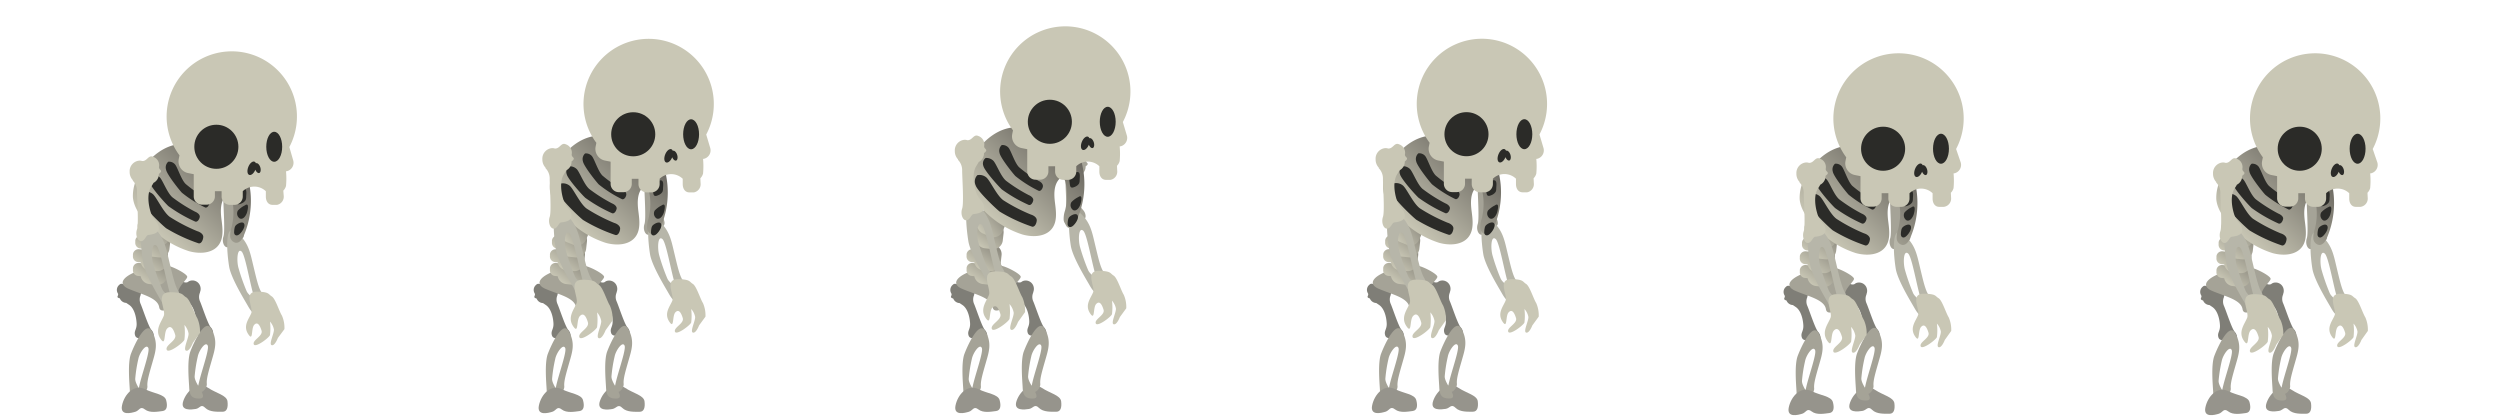 <svg id="Layer_1" data-name="Layer 1" xmlns="http://www.w3.org/2000/svg" xmlns:xlink="http://www.w3.org/1999/xlink" viewBox="0 0 600.06 100"><defs><style>.cls-1{fill:#96948c;}.cls-2{fill:#a5a397;}.cls-3{fill:#b7b6a9;}.cls-4{fill:#c9c7b5;}.cls-5{fill:#7f7e77;}.cls-6{fill:url(#linear-gradient);}.cls-7{fill:url(#linear-gradient-2);}.cls-8{fill:url(#linear-gradient-3);}.cls-9{fill:url(#linear-gradient-4);}.cls-10{fill:url(#linear-gradient-5);}.cls-11{fill:url(#linear-gradient-6);}.cls-12{fill:url(#linear-gradient-7);}.cls-13{fill:url(#linear-gradient-8);}.cls-14{fill:url(#linear-gradient-9);}.cls-15{fill:url(#linear-gradient-10);}.cls-16{fill:#2b2b28;}.cls-17{fill:url(#linear-gradient-11);}.cls-18{fill:url(#linear-gradient-12);}.cls-19{fill:url(#linear-gradient-13);}.cls-20{fill:url(#linear-gradient-14);}.cls-21{fill:url(#linear-gradient-15);}.cls-22{fill:url(#linear-gradient-16);}.cls-23{fill:url(#linear-gradient-17);}.cls-24{fill:url(#linear-gradient-18);}.cls-25{fill:url(#linear-gradient-19);}.cls-26{fill:url(#linear-gradient-20);}.cls-27{fill:url(#linear-gradient-21);}.cls-28{fill:url(#linear-gradient-22);}.cls-29{fill:url(#linear-gradient-23);}.cls-30{fill:url(#linear-gradient-24);}.cls-31{fill:url(#linear-gradient-25);}.cls-32{fill:url(#linear-gradient-26);}.cls-33{fill:url(#linear-gradient-27);}.cls-34{fill:url(#linear-gradient-28);}.cls-35{fill:url(#linear-gradient-29);}.cls-36{fill:url(#linear-gradient-30);}.cls-37{fill:url(#linear-gradient-31);}.cls-38{fill:url(#linear-gradient-32);}.cls-39{fill:url(#linear-gradient-33);}.cls-40{fill:url(#linear-gradient-34);}.cls-41{fill:url(#linear-gradient-35);}.cls-42{fill:url(#linear-gradient-36);}.cls-43{fill:url(#linear-gradient-37);}.cls-44{fill:url(#linear-gradient-38);}.cls-45{fill:url(#linear-gradient-39);}.cls-46{fill:url(#linear-gradient-40);}.cls-47{fill:url(#linear-gradient-41);}.cls-48{fill:url(#linear-gradient-42);}.cls-49{fill:url(#linear-gradient-43);}.cls-50{fill:url(#linear-gradient-44);}.cls-51{fill:url(#linear-gradient-45);}.cls-52{fill:url(#linear-gradient-46);}.cls-53{fill:url(#linear-gradient-47);}.cls-54{fill:url(#linear-gradient-48);}.cls-55{fill:url(#linear-gradient-49);}.cls-56{fill:url(#linear-gradient-50);}.cls-57{fill:url(#linear-gradient-51);}.cls-58{fill:url(#linear-gradient-52);}.cls-59{fill:url(#linear-gradient-53);}.cls-60{fill:url(#linear-gradient-54);}.cls-61{fill:url(#linear-gradient-55);}.cls-62{fill:url(#linear-gradient-56);}.cls-63{fill:url(#linear-gradient-57);}.cls-64{fill:url(#linear-gradient-58);}.cls-65{fill:url(#linear-gradient-59);}.cls-66{fill:url(#linear-gradient-60);}</style><linearGradient id="linear-gradient" x1="80.53" y1="18.89" x2="86.74" y2="8.34" gradientTransform="translate(-15.8 -19.88) rotate(32.92)" gradientUnits="userSpaceOnUse"><stop offset="0" stop-color="#c9c7b5"/><stop offset="1" stop-color="#605d57"/></linearGradient><linearGradient id="linear-gradient-2" x1="75.77" y1="67.44" x2="81.98" y2="56.89" gradientTransform="translate(-33.55 -7.73) rotate(6.31)" xlink:href="#linear-gradient"/><linearGradient id="linear-gradient-3" x1="75.41" y1="64.16" x2="81.62" y2="53.61" gradientTransform="translate(-33.55 -7.73) rotate(6.31)" xlink:href="#linear-gradient"/><linearGradient id="linear-gradient-4" x1="75.55" y1="60.83" x2="81.76" y2="50.28" gradientTransform="translate(-33.55 -7.73) rotate(6.31)" xlink:href="#linear-gradient"/><linearGradient id="linear-gradient-5" x1="88.01" y1="45.26" x2="94.22" y2="34.7" gradientTransform="translate(-29.48 -18.13) rotate(22.33)" xlink:href="#linear-gradient"/><linearGradient id="linear-gradient-6" x1="86.95" y1="41.83" x2="93.16" y2="31.28" gradientTransform="translate(-29.48 -18.13) rotate(22.33)" xlink:href="#linear-gradient"/><linearGradient id="linear-gradient-7" x1="86.82" y1="38.23" x2="93.03" y2="27.67" gradientTransform="translate(-29.48 -18.13) rotate(22.33)" xlink:href="#linear-gradient"/><linearGradient id="linear-gradient-8" x1="86.92" y1="34.33" x2="93.13" y2="23.78" gradientTransform="translate(-29.48 -18.13) rotate(22.33)" xlink:href="#linear-gradient"/><linearGradient id="linear-gradient-9" x1="99.23" y1="20.52" x2="105.44" y2="9.97" gradientTransform="translate(-34.68 -26.5) rotate(31.45)" xlink:href="#linear-gradient"/><linearGradient id="linear-gradient-10" x1="38.25" y1="56.87" x2="57.65" y2="36.96" gradientTransform="matrix(1, 0, 0, 1, 0, 0)" xlink:href="#linear-gradient"/><linearGradient id="linear-gradient-11" x1="163.43" y1="-37.16" x2="169.64" y2="-47.71" xlink:href="#linear-gradient"/><linearGradient id="linear-gradient-12" x1="175.22" y1="56.45" x2="181.43" y2="45.9" gradientTransform="translate(-33.55 -7.73) rotate(6.31)" xlink:href="#linear-gradient"/><linearGradient id="linear-gradient-13" x1="174.86" y1="53.17" x2="181.07" y2="42.62" gradientTransform="translate(-33.55 -7.73) rotate(6.31)" xlink:href="#linear-gradient"/><linearGradient id="linear-gradient-14" x1="175.01" y1="49.84" x2="181.22" y2="39.29" gradientTransform="translate(-33.55 -7.73) rotate(6.31)" xlink:href="#linear-gradient"/><linearGradient id="linear-gradient-15" x1="180.57" y1="7.24" x2="186.78" y2="-3.31" gradientTransform="translate(-29.48 -18.13) rotate(22.33)" xlink:href="#linear-gradient"/><linearGradient id="linear-gradient-16" x1="178.75" y1="1.97" x2="184.96" y2="-8.58" gradientTransform="translate(-29.48 -18.13) rotate(22.33)" xlink:href="#linear-gradient"/><linearGradient id="linear-gradient-17" x1="178.62" y1="-1.64" x2="184.83" y2="-12.19" gradientTransform="translate(-29.48 -18.13) rotate(22.33)" xlink:href="#linear-gradient"/><linearGradient id="linear-gradient-18" x1="178.71" y1="-5.54" x2="184.92" y2="-16.09" gradientTransform="translate(-29.48 -18.13) rotate(22.33)" xlink:href="#linear-gradient"/><linearGradient id="linear-gradient-19" x1="183.55" y1="-33.39" x2="189.76" y2="-43.94" gradientTransform="translate(-34.68 -26.5) rotate(31.45)" xlink:href="#linear-gradient"/><linearGradient id="linear-gradient-20" x1="138.31" y1="54.87" x2="157.7" y2="34.97" gradientTransform="matrix(1, 0, 0, 1, 0, 0)" xlink:href="#linear-gradient"/><linearGradient id="linear-gradient-21" x1="246.28" y1="-93.19" x2="252.49" y2="-103.75" xlink:href="#linear-gradient"/><linearGradient id="linear-gradient-22" x1="274.62" y1="45.45" x2="280.83" y2="34.9" gradientTransform="translate(-33.55 -7.73) rotate(6.31)" xlink:href="#linear-gradient"/><linearGradient id="linear-gradient-23" x1="274.25" y1="42.18" x2="280.46" y2="31.63" gradientTransform="translate(-33.55 -7.73) rotate(6.31)" xlink:href="#linear-gradient"/><linearGradient id="linear-gradient-24" x1="274.18" y1="36.86" x2="280.39" y2="26.3" gradientTransform="translate(-33.55 -7.73) rotate(6.31)" xlink:href="#linear-gradient"/><linearGradient id="linear-gradient-25" x1="272.3" y1="-32.61" x2="278.51" y2="-43.17" gradientTransform="translate(-29.48 -18.13) rotate(22.33)" xlink:href="#linear-gradient"/><linearGradient id="linear-gradient-26" x1="270.48" y1="-37.89" x2="276.69" y2="-48.44" gradientTransform="translate(-29.48 -18.13) rotate(22.33)" xlink:href="#linear-gradient"/><linearGradient id="linear-gradient-27" x1="270.35" y1="-41.49" x2="276.56" y2="-52.05" gradientTransform="translate(-29.48 -18.13) rotate(22.33)" xlink:href="#linear-gradient"/><linearGradient id="linear-gradient-28" x1="270.45" y1="-45.39" x2="276.66" y2="-55.94" gradientTransform="translate(-29.48 -18.13) rotate(22.33)" xlink:href="#linear-gradient"/><linearGradient id="linear-gradient-29" x1="267.8" y1="-87.28" x2="274.01" y2="-97.83" gradientTransform="translate(-34.68 -26.5) rotate(31.45)" xlink:href="#linear-gradient"/><linearGradient id="linear-gradient-30" x1="238.31" y1="52.87" x2="257.7" y2="32.96" gradientTransform="matrix(1, 0, 0, 1, 0, 0)" xlink:href="#linear-gradient"/><linearGradient id="linear-gradient-31" x1="331.3" y1="-145.88" x2="337.51" y2="-156.43" xlink:href="#linear-gradient"/><linearGradient id="linear-gradient-32" x1="374.01" y1="34.45" x2="380.22" y2="23.9" gradientTransform="translate(-33.55 -7.73) rotate(6.31)" xlink:href="#linear-gradient"/><linearGradient id="linear-gradient-33" x1="373.65" y1="31.17" x2="379.86" y2="20.62" gradientTransform="translate(-33.55 -7.73) rotate(6.31)" xlink:href="#linear-gradient"/><linearGradient id="linear-gradient-34" x1="373.79" y1="27.84" x2="380" y2="17.29" gradientTransform="translate(-33.55 -7.73) rotate(6.31)" xlink:href="#linear-gradient"/><linearGradient id="linear-gradient-35" x1="365.56" y1="-68.78" x2="371.77" y2="-79.33" gradientTransform="translate(-29.48 -18.13) rotate(22.33)" xlink:href="#linear-gradient"/><linearGradient id="linear-gradient-36" x1="363.74" y1="-74.05" x2="369.95" y2="-84.6" gradientTransform="translate(-29.48 -18.13) rotate(22.33)" xlink:href="#linear-gradient"/><linearGradient id="linear-gradient-37" x1="363.61" y1="-77.66" x2="369.82" y2="-88.21" gradientTransform="translate(-29.48 -18.13) rotate(22.33)" xlink:href="#linear-gradient"/><linearGradient id="linear-gradient-38" x1="363.7" y1="-81.55" x2="369.91" y2="-92.11" gradientTransform="translate(-29.48 -18.13) rotate(22.33)" xlink:href="#linear-gradient"/><linearGradient id="linear-gradient-39" x1="354.15" y1="-137.77" x2="360.36" y2="-148.32" gradientTransform="translate(-34.68 -26.5) rotate(31.45)" xlink:href="#linear-gradient"/><linearGradient id="linear-gradient-40" x1="338.31" y1="54.85" x2="357.7" y2="34.95" gradientTransform="matrix(1, 0, 0, 1, 0, 0)" xlink:href="#linear-gradient"/><linearGradient id="linear-gradient-41" x1="416.6" y1="-198.14" x2="422.81" y2="-208.69" xlink:href="#linear-gradient"/><linearGradient id="linear-gradient-42" x1="473.46" y1="23.94" x2="479.67" y2="13.39" gradientTransform="translate(-33.55 -7.73) rotate(6.31)" xlink:href="#linear-gradient"/><linearGradient id="linear-gradient-43" x1="473.09" y1="20.67" x2="479.3" y2="10.12" gradientTransform="translate(-33.55 -7.73) rotate(6.31)" xlink:href="#linear-gradient"/><linearGradient id="linear-gradient-44" x1="473.24" y1="17.34" x2="479.45" y2="6.78" gradientTransform="translate(-33.55 -7.73) rotate(6.31)" xlink:href="#linear-gradient"/><linearGradient id="linear-gradient-45" x1="458.24" y1="-106.32" x2="464.45" y2="-116.87" gradientTransform="translate(-29.48 -18.13) rotate(22.33)" xlink:href="#linear-gradient"/><linearGradient id="linear-gradient-46" x1="457.18" y1="-109.75" x2="463.39" y2="-120.3" gradientTransform="translate(-29.48 -18.13) rotate(22.33)" xlink:href="#linear-gradient"/><linearGradient id="linear-gradient-47" x1="457.05" y1="-113.35" x2="463.26" y2="-123.9" gradientTransform="translate(-29.48 -18.13) rotate(22.33)" xlink:href="#linear-gradient"/><linearGradient id="linear-gradient-48" x1="457.15" y1="-117.25" x2="463.36" y2="-127.8" gradientTransform="translate(-29.48 -18.13) rotate(22.33)" xlink:href="#linear-gradient"/><linearGradient id="linear-gradient-49" x1="440.75" y1="-187.83" x2="446.96" y2="-198.38" gradientTransform="translate(-34.68 -26.5) rotate(31.45)" xlink:href="#linear-gradient"/><linearGradient id="linear-gradient-50" x1="438.31" y1="57.34" x2="457.7" y2="37.44" gradientTransform="matrix(1, 0, 0, 1, 0, 0)" xlink:href="#linear-gradient"/><linearGradient id="linear-gradient-51" x1="500.54" y1="-252.49" x2="506.75" y2="-263.04" xlink:href="#linear-gradient"/><linearGradient id="linear-gradient-52" x1="572.85" y1="12.95" x2="579.06" y2="2.4" gradientTransform="translate(-33.55 -7.73) rotate(6.31)" xlink:href="#linear-gradient"/><linearGradient id="linear-gradient-53" x1="572.49" y1="9.68" x2="578.7" y2="-0.87" gradientTransform="translate(-33.55 -7.73) rotate(6.31)" xlink:href="#linear-gradient"/><linearGradient id="linear-gradient-54" x1="572.63" y1="6.34" x2="578.84" y2="-4.21" gradientTransform="translate(-33.55 -7.73) rotate(6.31)" xlink:href="#linear-gradient"/><linearGradient id="linear-gradient-55" x1="550.74" y1="-144.32" x2="556.95" y2="-154.87" gradientTransform="translate(-29.48 -18.13) rotate(22.33)" xlink:href="#linear-gradient"/><linearGradient id="linear-gradient-56" x1="549.68" y1="-147.74" x2="555.89" y2="-158.3" gradientTransform="translate(-29.48 -18.13) rotate(22.33)" xlink:href="#linear-gradient"/><linearGradient id="linear-gradient-57" x1="549.55" y1="-151.35" x2="555.76" y2="-161.9" gradientTransform="translate(-29.48 -18.13) rotate(22.33)" xlink:href="#linear-gradient"/><linearGradient id="linear-gradient-58" x1="549.65" y1="-155.25" x2="555.86" y2="-165.8" gradientTransform="translate(-29.48 -18.13) rotate(22.33)" xlink:href="#linear-gradient"/><linearGradient id="linear-gradient-59" x1="526.06" y1="-240.01" x2="532.27" y2="-250.56" gradientTransform="translate(-34.68 -26.5) rotate(31.45)" xlink:href="#linear-gradient"/><linearGradient id="linear-gradient-60" x1="538.31" y1="57.34" x2="557.7" y2="37.44" gradientTransform="matrix(1, 0, 0, 1, 0, 0)" xlink:href="#linear-gradient"/></defs><title>skelebreath</title><path class="cls-1" d="M50,93.12c1.85,1.24,4.42,1.75,4.6,3.2s-.1,2.52-1.18,2.51-3.1.14-4.15-.93S48,98,47,98.16s-3.86.57-3-1.93S47.48,91.4,50,93.12Z"/><path class="cls-2" d="M58.51,43a1.94,1.94,0,0,0-1.28-2.15c-1.08-.51-1.3,1-2.44.92h0a1.93,1.93,0,0,0-.58-.09,2.33,2.33,0,0,0-2.17,2.46,2.61,2.61,0,0,0,.7,1.81l0,.12a3.25,3.25,0,0,1,.89,2.38c0,1.54.41,7.14,0,8.32s.11,2.61.94,2.58S55.68,58,56.2,57.94s2.48-.22,2.3-1.63-1.11-1.34-1.7-3.14-.93-4.24,0-5.76c.2-.33.39-.61.55-.87a2.12,2.12,0,0,0,1.16-2C59.63,43.71,58.37,43.8,58.51,43Z"/><path class="cls-3" d="M56.56,55.61c3,2.31,3.42,4.74,4.2,8s1.26,5.39,2,6.58.17,3.69-1,2.8S59.09,61.39,58,60.38s-1.24,2.34-.74,4a47.58,47.58,0,0,0,1.93,5.49c.9,2,6.09,3.75,4,5.1s-3-.34-3.83-1.79S55.45,66.71,55,64,53.73,53.43,56.56,55.61Z"/><path class="cls-4" d="M61.85,70c-3.65-.09-1,3.79-1.53,5.15s-2.06,3-.77,5S60.22,78.9,61,78s1.39.07,1.78,1.36-2.19,2.24-1.88,3.25,3.63-1.49,3.9-2.17a12.74,12.74,0,0,0,0-3.25,3.81,3.81,0,0,1,.95,1.9c.07.95-1.29,3.53-.54,3.76s1.49-1.73,1.49-1.73L68.27,79a7.27,7.27,0,0,0-.6-3.25c-.68-1.08-1.56-4.07-2.44-4.61S64.69,70.09,61.85,70Z"/><path class="cls-5" d="M42.52,69.81a1.57,1.57,0,0,1,.34-2c.69-.74,1.34.32,2.22-.11h0a1.73,1.73,0,0,1,.43-.26A1.94,1.94,0,0,1,48,68.54a2.07,2.07,0,0,1,0,1.59s0,.06,0,.1a2.6,2.6,0,0,0,0,2.09c.51,1.15,1.91,5.52,2.61,6.27s.73,2,.06,2.26-1.24-.62-1.67-.51-2,.65-2.33-.47.46-1.38.37-2.92-.59-3.5-1.8-4.34l-.71-.48A1.72,1.72,0,0,1,43,71C41.87,70.75,42.89,70.4,42.52,69.81Z"/><path class="cls-2" d="M50.74,78.93c1.56,2.91.86,4.86.08,7.58s-1.29,4.43-1.18,5.6-1.48,2.75-2.06,1.63,2.8-9.57,2.29-10.77-2.11,1.18-2.39,2.56a33.78,33.78,0,0,0-.76,4.78c-.12,1.85,3.61,5.25,1.2,5.35s-2.45-1.5-2.52-2.89-.52-6.27.29-8.41S49.26,76.16,50.74,78.93Z"/><path class="cls-5" d="M28.27,70.39a1.57,1.57,0,0,1,.34-2c.69-.74,1.34.32,2.22-.11h0a1.73,1.73,0,0,1,.43-.26,1.94,1.94,0,0,1,2.49,1.14,2.07,2.07,0,0,1,0,1.59s0,.06,0,.1a2.6,2.6,0,0,0,0,2.09c.51,1.15,1.91,5.52,2.61,6.27s.73,2,.06,2.26-1.24-.62-1.67-.51-2,.65-2.33-.47.46-1.38.37-2.92S32.23,74,31,73.18l-.71-.48a1.72,1.72,0,0,1-1.53-1.09C27.61,71.32,28.64,71,28.27,70.39Z"/><path class="cls-2" d="M36.48,79.5c1.56,2.91.86,4.86.08,7.58s-1.29,4.43-1.18,5.6-1.48,2.75-2.06,1.63,2.8-9.57,2.29-10.77-2.11,1.18-2.39,2.56a33.78,33.78,0,0,0-.76,4.78c-.12,1.85,3.61,5.25,1.2,5.35s-2.45-1.5-2.52-2.89-.52-6.27.29-8.41S35,76.74,36.48,79.5Z"/><path class="cls-1" d="M34.87,93.44c2,1,4.61,1.17,5,2.58s.22,2.51-.85,2.64-3.06.54-4.23-.38-1.32.26-2.29.55-3.75,1.06-3.21-1.53S32.11,92.06,34.87,93.44Z"/><path class="cls-2" d="M34.18,64.7C30,65.93,27.82,68,30.86,69.32s7,2.11,7.35,4.42,5.06-.93,4.58-2.85,2.21-3.77,2.15-4.47-3.61-2.56-4.82-2.64a45.28,45.28,0,0,0-5.94.91h0"/><path class="cls-6" d="M47.52,36.46l-1.52-1a2.31,2.31,0,0,0-2.74.18l-.57-.37a1.35,1.35,0,0,0-1.86.4l-.24.37a1.35,1.35,0,0,0,.4,1.86l.57.37a2.31,2.31,0,0,0,1,2.58l1.52,1a2.31,2.31,0,0,0,3.18-.68l1-1.52A2.31,2.31,0,0,0,47.52,36.46Z"/><path class="cls-7" d="M38.23,62l-1.79-.2a2.31,2.31,0,0,0-2.37,1.39l-.68-.07a1.35,1.35,0,0,0-1.48,1.19l0,.43a1.35,1.35,0,0,0,1.19,1.48l.68.07a2.31,2.31,0,0,0,2,1.88l1.79.2a2.31,2.31,0,0,0,2.54-2l.2-1.79A2.31,2.31,0,0,0,38.23,62Z"/><path class="cls-8" d="M38.23,58.71l-1.79-.2a2.31,2.31,0,0,0-2.37,1.39l-.68-.07A1.35,1.35,0,0,0,31.91,61l0,.43a1.35,1.35,0,0,0,1.19,1.48l.68.07a2.31,2.31,0,0,0,2,1.88l1.79.2a2.31,2.31,0,0,0,2.54-2l.2-1.79A2.31,2.31,0,0,0,38.23,58.71Z"/><path class="cls-9" d="M38.75,55.42,37,55.22a2.31,2.31,0,0,0-2.37,1.39l-.68-.07a1.35,1.35,0,0,0-1.48,1.19l0,.43a1.35,1.35,0,0,0,1.19,1.48l.68.07a2.31,2.31,0,0,0,2,1.88l1.79.2a2.31,2.31,0,0,0,2.54-2l.2-1.79A2.31,2.31,0,0,0,38.75,55.42Z"/><path class="cls-10" d="M40,52.84l-1.67-.69a2.31,2.31,0,0,0-2.66.68l-.63-.26a1.35,1.35,0,0,0-1.75.73l-.17.4a1.35,1.35,0,0,0,.73,1.75l.63.26a2.31,2.31,0,0,0,1.41,2.36l1.67.69a2.31,2.31,0,0,0,3-1.25l.69-1.67A2.31,2.31,0,0,0,40,52.84Z"/><path class="cls-11" d="M40.34,49.27l-1.67-.69a2.31,2.31,0,0,0-2.66.68L35.38,49a1.35,1.35,0,0,0-1.75.73l-.17.4a1.35,1.35,0,0,0,.73,1.75l.63.26a2.31,2.31,0,0,0,1.41,2.36l1.67.69a2.31,2.31,0,0,0,3-1.25l.69-1.67A2.31,2.31,0,0,0,40.34,49.27Z"/><path class="cls-12" d="M41.59,45.89l-1.67-.69a2.31,2.31,0,0,0-2.66.68l-.63-.26a1.35,1.35,0,0,0-1.75.73l-.17.4a1.35,1.35,0,0,0,.73,1.75l.63.26a2.31,2.31,0,0,0,1.41,2.36l1.67.69a2.31,2.31,0,0,0,3-1.25l.69-1.67A2.31,2.31,0,0,0,41.59,45.89Z"/><path class="cls-13" d="M43.16,42.32l-1.67-.69a2.31,2.31,0,0,0-2.66.68l-.63-.26a1.35,1.35,0,0,0-1.75.73l-.17.4A1.35,1.35,0,0,0,37,44.94l.63.26a2.31,2.31,0,0,0,1.41,2.36l1.67.69a2.31,2.31,0,0,0,3-1.25l.69-1.67A2.31,2.31,0,0,0,43.16,42.32Z"/><path class="cls-14" d="M45.16,39.35l-1.54-.94a2.31,2.31,0,0,0-2.74.25l-.58-.35a1.35,1.35,0,0,0-1.84.44l-.23.37A1.35,1.35,0,0,0,38.68,41l.58.35a2.31,2.31,0,0,0,1,2.55l1.54.94A2.31,2.31,0,0,0,45,44.05l.94-1.54A2.31,2.31,0,0,0,45.16,39.35Z"/><path class="cls-15" d="M44.35,34.55c-4.65-.2-8.77,3.28-11,7.36a9.78,9.78,0,0,0-1.45,5.45c.2,2.26,1.59,4.24,3.1,5.93a22.31,22.31,0,0,0,10.36,7c2.53.71,5.71.57,7.2-1.59,1.16-1.68.87-3.92.61-5.95s-.35-4.34,1.06-5.82a.91.91,0,0,1,.43-.29c.51-.12.85.51,1,1a14.43,14.43,0,0,1-.07,6.84,6.3,6.3,0,0,0-.35,2.23,1.67,1.67,0,0,0,1.38,1.57c.91.05,1.53-.88,1.89-1.72a21.17,21.17,0,0,0,0-16.67,6.85,6.85,0,0,0-1.81-2.66,3,3,0,0,0-3-.54c-1.9.89-2.36.19-4.22-.69A13.18,13.18,0,0,0,44.35,34.55Z"/><path class="cls-16" d="M34.52,46.05a2.54,2.54,0,0,1,2.24.6c.94.92,2.47,4.32,4,5.41a41.22,41.22,0,0,0,6.6,3.43c.82.24,1.44.79,1.43,1.36s-.38,1.67-1.1,1.56a39.31,39.31,0,0,1-7.82-3.63c-1.32-1.08-5.37-5-5.75-6.3A2.19,2.19,0,0,1,34.52,46.05Z"/><path class="cls-16" d="M36.52,41.92a2.38,2.38,0,0,1,1.89.71c.73.84,1.77,3.72,3,4.75a37.69,37.69,0,0,0,5.42,3.43c.69.28,1.18.78,1.12,1.24s-.47,1.3-1.08,1.14a36.19,36.19,0,0,1-6.46-3.72c-1.05-1-4.22-4.59-4.44-5.65A1.66,1.66,0,0,1,36.52,41.92Z"/><path class="cls-16" d="M40.38,38.82a1.87,1.87,0,0,1,1.66.67c.63.82,1.48,3.66,2.52,4.66a30.79,30.79,0,0,0,4.71,3.29c.6.26,1,.75,1,1.21s-.44,1.3-1,1.16a29.23,29.23,0,0,1-5.62-3.56c-.91-1-3.62-4.47-3.79-5.53A1.84,1.84,0,0,1,40.38,38.82Z"/><path class="cls-16" d="M59.29,51c-.2.67-.88,1.81-1.73,1.44a1.42,1.42,0,0,1-.46-1.9,5.7,5.7,0,0,1,1.67-1.24C59.87,48.52,59.49,50.3,59.29,51Z"/><path class="cls-16" d="M56.5,54.22a1.46,1.46,0,0,0-.2.54,4.69,4.69,0,0,0-.1.93.9.9,0,0,0,.19.65.63.63,0,0,0,.59.14,1.35,1.35,0,0,0,.55-.32c.52-.45,1.42-1.7,1.07-2.45S56.83,53.74,56.5,54.22Z"/><path class="cls-16" d="M57.95,48.84a2,2,0,0,0,1-.8,1.84,1.84,0,0,0,.14-.76c0-.7.3-2.08-.64-2a2.29,2.29,0,0,0-1.61,1,2.6,2.6,0,0,0-.16,1.5C56.77,48.7,56.8,49.37,57.95,48.84Z"/><path class="cls-3" d="M36,53.79c3.26,2.52,3.73,5.18,4.59,8.8s1.38,5.88,2.18,7.19.19,4-1,3.06S38.8,60.11,37.59,59s-1.36,2.56-.81,4.32a52,52,0,0,0,2.11,6c1,2.23,6.65,4.09,4.36,5.57s-3.29-.38-4.19-2-4.24-7-4.73-10S33,51.4,36,53.79Z"/><path class="cls-4" d="M38.17,40a2.12,2.12,0,0,0-1.39-2.35c-1.18-.56-1.43,1.08-2.66,1h0a2.11,2.11,0,0,0-.63-.1,2.54,2.54,0,0,0-2.37,2.69,2.85,2.85,0,0,0,.76,2l0,.13a3.55,3.55,0,0,1,1,2.6c0,1.68.45,7.8,0,9.09s.12,2.85,1,2.82,1.15-1.41,1.72-1.49,2.71-.24,2.51-1.78-1.21-1.47-1.86-3.43-1-4.63,0-6.29c.22-.36.43-.67.6-1a2.32,2.32,0,0,0,1.27-2.13C39.39,40.79,38,40.88,38.17,40Z"/><path class="cls-4" d="M41,70.14c-4-.09-1.13,4.15-1.68,5.63s-2.25,3.33-.84,5.48.74-1.41,1.63-2.37,1.52.07,1.94,1.48S39.66,82.8,40,83.91s4-1.63,4.26-2.37a13.93,13.93,0,0,0,0-3.55,4.16,4.16,0,0,1,1,2.07c.07,1-1.41,3.85-.59,4.11s1.63-1.89,1.63-1.89L48,79.91a8,8,0,0,0-.65-3.55c-.74-1.18-1.7-4.44-2.67-5S44.11,70.21,41,70.14Z"/><path class="cls-4" d="M69.45,35.29a15.64,15.64,0,1,0-26.37,2l-.18.9a2.86,2.86,0,0,0,2.24,3.35l1.36.27v5.32a2,2,0,0,0,2,2h1.08a2,2,0,0,0,2-2V45.9h1.61v1.27a2,2,0,0,0,2,2h1.08a2,2,0,0,0,2-2V45.9a4,4,0,0,1,5.54,0v1.27c0,1.08.53,2,1.61,2h1.08A2,2,0,0,0,68.1,47L68,45.76a2.47,2.47,0,0,0,.65-1.13,18.86,18.86,0,0,0,0-3.51l.32-.06a2.08,2.08,0,0,0,1.4-2.58Z"/><circle class="cls-16" cx="51.93" cy="35.23" r="5.29"/><ellipse class="cls-16" cx="65.82" cy="35.23" rx="1.91" ry="3.6"/><path class="cls-16" d="M62.48,40.17c-.2-.65-.65-1.09-1-1l-.07,0a.61.61,0,0,0-.32-.36c-.46-.19-1.13.36-1.48,1.24s-.27,1.73.2,1.92,1.13-.36,1.48-1.24v0c.22.54.61.89.93.8S62.68,40.82,62.48,40.17Z"/><path class="cls-1" d="M150.1,93.13c1.85,1.24,4.42,1.75,4.6,3.2s-.1,2.52-1.18,2.51-3.1.14-4.15-.93S148,98,147,98.17s-3.86.57-3-1.93S147.54,91.4,150.1,93.13Z"/><path class="cls-2" d="M159.57,40a1.94,1.94,0,0,0-1.28-2.15c-1.08-.51-1.3,1-2.44.92h0a1.93,1.93,0,0,0-.58-.09,2.33,2.33,0,0,0-2.17,2.46,2.61,2.61,0,0,0,.7,1.81l0,.12a3.25,3.25,0,0,1,.89,2.38c0,1.54.41,7.14,0,8.32s.11,2.61.94,2.58,1.06-1.29,1.57-1.36,2.48-.22,2.3-1.63-1.11-1.34-1.7-3.14-.93-4.24,0-5.76c.2-.33.39-.61.55-.87a2.12,2.12,0,0,0,1.16-2C160.69,40.72,159.43,40.81,159.57,40Z"/><path class="cls-3" d="M157.62,52.62c3,2.31,3.42,4.74,4.2,8s1.26,5.39,2,6.58.17,3.69-1,2.8S160.15,58.4,159,57.39s-1.24,2.34-.74,4a47.58,47.58,0,0,0,1.93,5.49c.9,2,6.09,3.75,4,5.1s-3-.34-3.83-1.79-3.88-6.43-4.33-9.13S154.79,50.43,157.62,52.62Z"/><path class="cls-4" d="M162.91,67c-3.65-.09-1,3.79-1.53,5.15s-2.06,3-.77,5,.68-1.29,1.49-2.17,1.39.07,1.78,1.36-2.19,2.24-1.88,3.25,3.63-1.49,3.9-2.17a12.74,12.74,0,0,0,0-3.25,3.81,3.81,0,0,1,.95,1.9c.07.95-1.29,3.53-.54,3.76s1.49-1.73,1.49-1.73L169.33,76a7.27,7.27,0,0,0-.6-3.25c-.68-1.08-1.56-4.07-2.44-4.61S165.75,67.1,162.91,67Z"/><path class="cls-5" d="M142.58,69.82a1.57,1.57,0,0,1,.34-2c.69-.74,1.34.32,2.22-.11h0a1.73,1.73,0,0,1,.43-.26A1.94,1.94,0,0,1,148,68.55a2.07,2.07,0,0,1,0,1.59s0,.06,0,.1a2.6,2.6,0,0,0,0,2.09c.51,1.15,1.91,5.52,2.61,6.27s.73,2,.06,2.26-1.24-.62-1.67-.51-2,.65-2.33-.47.46-1.38.37-2.92-.59-3.5-1.8-4.34l-.71-.48A1.72,1.72,0,0,1,143.09,71C141.93,70.75,143,70.4,142.58,69.82Z"/><path class="cls-2" d="M150.79,78.93c1.56,2.91.86,4.86.08,7.58s-1.29,4.43-1.18,5.6-1.48,2.75-2.06,1.63,2.8-9.57,2.29-10.77-2.11,1.18-2.39,2.56a33.78,33.78,0,0,0-.76,4.78c-.12,1.85,3.61,5.25,1.2,5.35s-2.45-1.5-2.52-2.89-.52-6.27.29-8.41S149.32,76.17,150.79,78.93Z"/><path class="cls-5" d="M128.32,70.39a1.57,1.57,0,0,1,.34-2c.69-.74,1.34.32,2.22-.11h0a1.73,1.73,0,0,1,.43-.26,1.94,1.94,0,0,1,2.49,1.14,2.07,2.07,0,0,1,0,1.59s0,.06,0,.1a2.6,2.6,0,0,0,0,2.09c.51,1.15,1.91,5.52,2.61,6.27s.73,2,.06,2.26-1.24-.62-1.67-.51-2,.65-2.33-.47.46-1.38.37-2.92-.59-3.5-1.8-4.34l-.71-.48a1.72,1.72,0,0,1-1.53-1.09C127.67,71.33,128.69,71,128.32,70.39Z"/><path class="cls-2" d="M136.54,79.51c1.56,2.91.86,4.86.08,7.58s-1.29,4.43-1.18,5.6-1.48,2.75-2.06,1.63,2.8-9.57,2.29-10.77-2.11,1.18-2.39,2.56a33.78,33.78,0,0,0-.76,4.78c-.12,1.85,3.61,5.25,1.2,5.35s-2.45-1.5-2.52-2.89-.52-6.27.29-8.41S135.06,76.74,136.54,79.51Z"/><path class="cls-1" d="M134.93,93.45c2,1,4.61,1.17,5,2.58s.22,2.51-.85,2.64-3.06.54-4.23-.38-1.32.26-2.29.55-3.75,1.06-3.21-1.53S132.17,92.07,134.93,93.45Z"/><path class="cls-2" d="M134.24,64.71c-4.17,1.22-6.36,3.3-3.32,4.62s7,2.11,7.35,4.42,5.06-.93,4.58-2.85,2.21-3.77,2.15-4.47-3.61-2.56-4.82-2.64a45.28,45.28,0,0,0-5.94.91h0"/><path class="cls-17" d="M147.58,34.46l-1.52-1a2.31,2.31,0,0,0-2.74.18l-.57-.37a1.35,1.35,0,0,0-1.86.4l-.24.37a1.35,1.35,0,0,0,.4,1.86l.57.37a2.31,2.31,0,0,0,1,2.58l1.52,1a2.31,2.31,0,0,0,3.18-.68l1-1.52A2.31,2.31,0,0,0,147.58,34.46Z"/><path class="cls-18" d="M138.29,62l-1.79-.2a2.31,2.31,0,0,0-2.37,1.39l-.68-.07A1.35,1.35,0,0,0,132,64.32l0,.43a1.35,1.35,0,0,0,1.19,1.48l.68.07a2.31,2.31,0,0,0,2,1.88l1.79.2a2.31,2.31,0,0,0,2.54-2l.2-1.79A2.31,2.31,0,0,0,138.29,62Z"/><path class="cls-19" d="M138.29,58.72l-1.79-.2a2.31,2.31,0,0,0-2.37,1.39l-.68-.07A1.35,1.35,0,0,0,132,61l0,.43a1.35,1.35,0,0,0,1.19,1.48l.68.07a2.31,2.31,0,0,0,2,1.88l1.79.2a2.31,2.31,0,0,0,2.54-2l.2-1.79A2.31,2.31,0,0,0,138.29,58.72Z"/><path class="cls-20" d="M138.8,55.42l-1.79-.2a2.31,2.31,0,0,0-2.37,1.39l-.68-.07a1.35,1.35,0,0,0-1.48,1.19l0,.43a1.35,1.35,0,0,0,1.19,1.48l.68.07a2.31,2.31,0,0,0,2,1.88l1.79.2a2.31,2.31,0,0,0,2.54-2l.2-1.79A2.31,2.31,0,0,0,138.8,55.42Z"/><path class="cls-21" d="M140.08,52.85l-1.67-.69a2.31,2.31,0,0,0-2.66.68l-.63-.26a1.35,1.35,0,0,0-1.75.73l-.17.4a1.35,1.35,0,0,0,.73,1.75l.63.26A2.31,2.31,0,0,0,136,58.09l1.67.69a2.31,2.31,0,0,0,3-1.25l.69-1.67A2.31,2.31,0,0,0,140.08,52.85Z"/><path class="cls-22" d="M140.4,47.28l-1.67-.69a2.31,2.31,0,0,0-2.66.68l-.63-.26a1.35,1.35,0,0,0-1.75.73l-.17.4a1.35,1.35,0,0,0,.73,1.75l.63.26a2.31,2.31,0,0,0,1.41,2.36l1.67.69A2.31,2.31,0,0,0,141,52l.69-1.67A2.31,2.31,0,0,0,140.4,47.28Z"/><path class="cls-23" d="M141.65,43.9,140,43.21a2.31,2.31,0,0,0-2.66.68l-.63-.26a1.35,1.35,0,0,0-1.75.73l-.17.4a1.35,1.35,0,0,0,.73,1.75l.63.26a2.31,2.31,0,0,0,1.41,2.36l1.67.69a2.31,2.31,0,0,0,3-1.25l.69-1.67A2.31,2.31,0,0,0,141.65,43.9Z"/><path class="cls-24" d="M143.22,40.33l-1.67-.69a2.31,2.31,0,0,0-2.66.68l-.63-.26a1.35,1.35,0,0,0-1.75.73l-.17.4a1.35,1.35,0,0,0,.73,1.75l.63.26a2.31,2.31,0,0,0,1.41,2.36l1.67.69a2.31,2.31,0,0,0,3-1.25l.69-1.67A2.31,2.31,0,0,0,143.22,40.33Z"/><path class="cls-25" d="M145.22,37.36l-1.54-.94a2.31,2.31,0,0,0-2.74.25l-.58-.35a1.35,1.35,0,0,0-1.84.44l-.23.37a1.35,1.35,0,0,0,.44,1.84l.58.35a2.31,2.31,0,0,0,1,2.55l1.54.94a2.31,2.31,0,0,0,3.16-.76l.94-1.54A2.31,2.31,0,0,0,145.22,37.36Z"/><path class="cls-26" d="M144.41,32.56c-4.65-.2-8.77,3.28-11,7.36a9.78,9.78,0,0,0-1.45,5.45c.2,2.26,1.59,4.24,3.1,5.93a22.31,22.31,0,0,0,10.36,7c2.53.71,5.71.57,7.2-1.59,1.16-1.68.87-3.92.61-5.95s-.35-4.34,1.06-5.82a.91.91,0,0,1,.43-.29c.51-.12.85.51,1,1a14.43,14.43,0,0,1-.07,6.84,6.3,6.3,0,0,0-.35,2.23,1.67,1.67,0,0,0,1.38,1.57c.91.05,1.53-.88,1.89-1.72a21.17,21.17,0,0,0,0-16.67,6.85,6.85,0,0,0-1.81-2.66,3,3,0,0,0-3-.54c-1.9.89-2.36.19-4.22-.69A13.18,13.18,0,0,0,144.41,32.56Z"/><path class="cls-16" d="M134.58,44.06a2.54,2.54,0,0,1,2.24.6c.94.92,2.47,4.32,4,5.41a41.22,41.22,0,0,0,6.6,3.43c.82.24,1.44.79,1.43,1.36s-.38,1.67-1.1,1.56a39.31,39.31,0,0,1-7.82-3.63c-1.32-1.08-5.37-5-5.75-6.3A2.19,2.19,0,0,1,134.58,44.06Z"/><path class="cls-16" d="M136.58,39.92a2.38,2.38,0,0,1,1.89.71c.73.84,1.77,3.72,3,4.75a37.69,37.69,0,0,0,5.42,3.43c.69.28,1.18.78,1.12,1.24s-.47,1.3-1.08,1.14a36.19,36.19,0,0,1-6.46-3.72c-1.05-1-4.22-4.59-4.44-5.65A1.66,1.66,0,0,1,136.58,39.92Z"/><path class="cls-16" d="M140.44,36.83a1.87,1.87,0,0,1,1.66.67c.63.82,1.48,3.66,2.52,4.66a30.79,30.79,0,0,0,4.71,3.29c.6.26,1,.75,1,1.21s-.44,1.3-1,1.16a29.23,29.23,0,0,1-5.62-3.56c-.91-1-3.62-4.47-3.79-5.53A1.84,1.84,0,0,1,140.44,36.83Z"/><path class="cls-16" d="M159.34,51c-.2.67-.88,1.81-1.73,1.44a1.42,1.42,0,0,1-.46-1.9,5.7,5.7,0,0,1,1.67-1.24C159.93,48.52,159.54,50.31,159.34,51Z"/><path class="cls-16" d="M156.56,54.23a1.46,1.46,0,0,0-.2.54,4.69,4.69,0,0,0-.1.93.9.9,0,0,0,.19.65.63.63,0,0,0,.59.14,1.35,1.35,0,0,0,.55-.32c.52-.45,1.42-1.7,1.07-2.45S156.89,53.75,156.56,54.23Z"/><path class="cls-16" d="M158,46.85a2,2,0,0,0,1-.8,1.84,1.84,0,0,0,.14-.76c0-.7.3-2.08-.64-2a2.29,2.29,0,0,0-1.61,1,2.6,2.6,0,0,0-.16,1.5C156.83,46.71,156.86,47.38,158,46.85Z"/><path class="cls-3" d="M135.1,50.8c3.26,2.52,3.73,5.18,4.59,8.8s1.38,5.88,2.18,7.19.19,4-1,3.06-3-12.74-4.18-13.84-1.36,2.56-.81,4.32a52,52,0,0,0,2.11,6c1,2.23,6.65,4.09,4.36,5.57s-3.29-.38-4.19-2-4.24-7-4.73-10S132,48.4,135.1,50.8Z"/><path class="cls-4" d="M137.23,37a2.12,2.12,0,0,0-1.39-2.35c-1.18-.56-1.43,1.08-2.66,1h0a2.11,2.11,0,0,0-.63-.1,2.54,2.54,0,0,0-2.37,2.69,2.85,2.85,0,0,0,.76,2l0,.13a3.55,3.55,0,0,1,1,2.6c0,1.68.45,7.8,0,9.09s.12,2.85,1,2.82,1.15-1.41,1.72-1.49,2.71-.24,2.51-1.78-1.21-1.47-1.86-3.43-1-4.63,0-6.29c.22-.36.43-.67.6-1a2.32,2.32,0,0,0,1.27-2.13C138.45,37.79,137.08,37.89,137.23,37Z"/><path class="cls-4" d="M140.06,67.14c-4-.09-1.13,4.15-1.68,5.63s-2.25,3.33-.84,5.48.74-1.41,1.63-2.37,1.52.07,1.94,1.48-2.39,2.44-2.06,3.55,4-1.63,4.26-2.37a13.93,13.93,0,0,0,0-3.55,4.16,4.16,0,0,1,1,2.07c.07,1-1.41,3.85-.59,4.11s1.63-1.89,1.63-1.89l1.69-2.37a8,8,0,0,0-.65-3.55c-.74-1.18-1.7-4.44-2.67-5S143.17,67.22,140.06,67.14Z"/><path class="cls-4" d="M169.51,32.29a15.64,15.64,0,1,0-26.37,2l-.18.9a2.86,2.86,0,0,0,2.24,3.35l1.36.27v5.32a2,2,0,0,0,2,2h1.08a2,2,0,0,0,2-2V42.91h1.61v1.27a2,2,0,0,0,2,2h1.08a2,2,0,0,0,2-2V42.91a4,4,0,0,1,5.54,0v1.27c0,1.08.53,2,1.61,2h1.08A2,2,0,0,0,168.16,44l-.06-1.21a2.47,2.47,0,0,0,.65-1.13,18.86,18.86,0,0,0,0-3.51l.32-.06a2.08,2.08,0,0,0,1.4-2.58Z"/><circle class="cls-16" cx="151.99" cy="32.23" r="5.29"/><ellipse class="cls-16" cx="165.88" cy="32.23" rx="1.91" ry="3.6"/><path class="cls-16" d="M162.54,37.18c-.2-.65-.65-1.09-1-1l-.07,0a.61.61,0,0,0-.32-.36c-.46-.19-1.13.36-1.48,1.24s-.27,1.73.2,1.92,1.13-.36,1.48-1.24v0c.22.54.61.89.93.8S162.74,37.83,162.54,37.18Z"/><path class="cls-1" d="M250.1,93.12c1.85,1.24,4.42,1.75,4.6,3.2s-.1,2.52-1.18,2.51-3.1.14-4.15-.93S248,98,247,98.16s-3.86.57-3-1.93S247.54,91.4,250.1,93.12Z"/><path class="cls-2" d="M260.63,38.35a1.94,1.94,0,0,0-1.28-2.15c-1.08-.51-1.3,1-2.44.92h0a1.93,1.93,0,0,0-.58-.09,2.33,2.33,0,0,0-2.17,2.46,2.61,2.61,0,0,0,.7,1.81l0,.12a3.25,3.25,0,0,1,.89,2.38c0,1.54.41,7.14,0,8.32s.11,2.61.94,2.58,1.06-1.29,1.57-1.36,2.48-.22,2.3-1.63-1.11-1.34-1.7-3.14-.93-4.24,0-5.76c.2-.33.39-.61.55-.87a2.12,2.12,0,0,0,1.16-2C261.75,39.1,260.49,39.18,260.63,38.35Z"/><path class="cls-3" d="M258.62,50.61c3,2.31,3.42,4.74,4.2,8s1.26,5.39,2,6.58.17,3.69-1,2.8S261.15,56.39,260,55.38s-1.24,2.34-.74,4a47.58,47.58,0,0,0,1.93,5.49c.9,2,6.09,3.75,4,5.1s-3-.34-3.83-1.79-3.88-6.43-4.33-9.13S255.79,48.43,258.62,50.61Z"/><path class="cls-4" d="M263.91,65c-3.65-.09-1,3.79-1.53,5.15s-2.06,3-.77,5,.68-1.29,1.49-2.17,1.39.07,1.78,1.36-2.19,2.24-1.88,3.25,3.63-1.49,3.9-2.17a12.74,12.74,0,0,0,0-3.25,3.81,3.81,0,0,1,.95,1.9c.07.95-1.29,3.53-.54,3.76s1.49-1.73,1.49-1.73L270.33,74a7.27,7.27,0,0,0-.6-3.25c-.68-1.08-1.56-4.07-2.44-4.61S266.75,65.09,263.91,65Z"/><path class="cls-5" d="M242.58,69.81a1.57,1.57,0,0,1,.34-2c.69-.74,1.34.32,2.22-.11h0a1.73,1.73,0,0,1,.43-.26A1.94,1.94,0,0,1,248,68.54a2.07,2.07,0,0,1,0,1.59s0,.06,0,.1a2.6,2.6,0,0,0,0,2.09c.51,1.15,1.91,5.52,2.61,6.27s.73,2,.06,2.26-1.24-.62-1.67-.51-2,.65-2.33-.47.46-1.38.37-2.92-.59-3.5-1.8-4.34l-.71-.48A1.72,1.72,0,0,1,243.09,71C241.93,70.75,243,70.4,242.58,69.81Z"/><path class="cls-2" d="M250.79,78.93c1.56,2.91.86,4.86.08,7.58s-1.29,4.43-1.18,5.6-1.48,2.75-2.06,1.63,2.8-9.57,2.29-10.77-2.11,1.18-2.39,2.56a33.78,33.78,0,0,0-.76,4.78c-.12,1.85,3.61,5.25,1.2,5.35s-2.45-1.5-2.52-2.89-.52-6.27.29-8.41S249.32,76.16,250.79,78.93Z"/><path class="cls-5" d="M228.32,70.39a1.57,1.57,0,0,1,.34-2c.69-.74,1.34.32,2.22-.11h0a1.73,1.73,0,0,1,.43-.26,1.94,1.94,0,0,1,2.49,1.14,2.07,2.07,0,0,1,0,1.59s0,.06,0,.1a2.6,2.6,0,0,0,0,2.09c.51,1.15,1.91,5.52,2.61,6.27s.73,2,.06,2.26-1.24-.62-1.67-.51-2,.65-2.33-.47.46-1.38.37-2.92-.59-3.5-1.8-4.34l-.71-.48a1.72,1.72,0,0,1-1.53-1.09C227.67,71.32,228.69,71,228.32,70.39Z"/><path class="cls-2" d="M236.54,79.5c1.56,2.91.86,4.86.08,7.58s-1.29,4.43-1.18,5.6-1.48,2.75-2.06,1.63,2.8-9.57,2.29-10.77-2.11,1.18-2.39,2.56a33.78,33.78,0,0,0-.76,4.78c-.12,1.85,3.61,5.25,1.2,5.35s-2.45-1.5-2.52-2.89-.52-6.27.29-8.41S235.06,76.74,236.54,79.5Z"/><path class="cls-1" d="M234.93,93.44c2,1,4.61,1.17,5,2.58s.22,2.51-.85,2.64-3.06.54-4.23-.38-1.32.26-2.29.55-3.75,1.06-3.21-1.53S232.17,92.06,234.93,93.44Z"/><path class="cls-2" d="M234.24,64.7c-4.17,1.22-6.36,3.3-3.32,4.62s7,2.11,7.35,4.42,5.06-.93,4.58-2.85,2.21-3.77,2.15-4.47-3.61-2.56-4.82-2.64a45.28,45.28,0,0,0-5.94.91h0"/><path class="cls-27" d="M247.58,32.46l-1.52-1a2.31,2.31,0,0,0-2.74.18l-.57-.37a1.35,1.35,0,0,0-1.86.4l-.24.37a1.35,1.35,0,0,0,.4,1.86l.57.37a2.31,2.31,0,0,0,1,2.58l1.52,1a2.31,2.31,0,0,0,3.18-.68l1-1.52A2.31,2.31,0,0,0,247.58,32.46Z"/><path class="cls-28" d="M238.29,62l-1.79-.2a2.31,2.31,0,0,0-2.37,1.39l-.68-.07A1.35,1.35,0,0,0,232,64.31l0,.43a1.35,1.35,0,0,0,1.19,1.48l.68.07a2.31,2.31,0,0,0,2,1.88l1.79.2a2.31,2.31,0,0,0,2.54-2l.2-1.79A2.31,2.31,0,0,0,238.29,62Z"/><path class="cls-29" d="M238.29,58.71l-1.79-.2a2.31,2.31,0,0,0-2.37,1.39l-.68-.07A1.35,1.35,0,0,0,232,61l0,.43a1.35,1.35,0,0,0,1.19,1.48l.68.07a2.31,2.31,0,0,0,2,1.88l1.79.2a2.31,2.31,0,0,0,2.54-2l.2-1.79A2.31,2.31,0,0,0,238.29,58.71Z"/><path class="cls-30" d="M238.8,53.42l-1.79-.2a2.31,2.31,0,0,0-2.37,1.39l-.68-.07a1.35,1.35,0,0,0-1.48,1.19l0,.43a1.35,1.35,0,0,0,1.19,1.48l.68.07a2.31,2.31,0,0,0,2,1.88l1.79.2a2.31,2.31,0,0,0,2.54-2l.2-1.79A2.31,2.31,0,0,0,238.8,53.42Z"/><path class="cls-31" d="M240.08,50.84l-1.67-.69a2.31,2.31,0,0,0-2.66.68l-.63-.26a1.35,1.35,0,0,0-1.75.73l-.17.4a1.35,1.35,0,0,0,.73,1.75l.63.26A2.31,2.31,0,0,0,236,56.08l1.67.69a2.31,2.31,0,0,0,3-1.25l.69-1.67A2.31,2.31,0,0,0,240.08,50.84Z"/><path class="cls-32" d="M240.4,45.27l-1.67-.69a2.31,2.31,0,0,0-2.66.68l-.63-.26a1.35,1.35,0,0,0-1.75.73l-.17.4a1.35,1.35,0,0,0,.73,1.75l.63.26a2.31,2.31,0,0,0,1.41,2.36l1.67.69a2.31,2.31,0,0,0,3-1.25l.69-1.67A2.31,2.31,0,0,0,240.4,45.27Z"/><path class="cls-33" d="M241.65,41.89,240,41.2a2.31,2.31,0,0,0-2.66.68l-.63-.26a1.35,1.35,0,0,0-1.75.73l-.17.4a1.35,1.35,0,0,0,.73,1.75l.63.26a2.31,2.31,0,0,0,1.41,2.36l1.67.69a2.31,2.31,0,0,0,3-1.25l.69-1.67A2.31,2.31,0,0,0,241.65,41.89Z"/><path class="cls-34" d="M243.22,38.32l-1.67-.69a2.31,2.31,0,0,0-2.66.68l-.63-.26a1.35,1.35,0,0,0-1.75.73l-.17.4a1.35,1.35,0,0,0,.73,1.75l.63.26a2.31,2.31,0,0,0,1.41,2.36l1.67.69a2.31,2.31,0,0,0,3-1.25l.69-1.67A2.31,2.31,0,0,0,243.22,38.32Z"/><path class="cls-35" d="M245.22,35.35l-1.54-.94a2.31,2.31,0,0,0-2.74.25l-.58-.35a1.35,1.35,0,0,0-1.84.44l-.23.37a1.35,1.35,0,0,0,.44,1.84l.58.35a2.31,2.31,0,0,0,1,2.55l1.54.94a2.31,2.31,0,0,0,3.16-.76l.94-1.54A2.31,2.31,0,0,0,245.22,35.35Z"/><path class="cls-36" d="M244.41,30.55c-4.65-.2-8.77,3.28-11,7.36a9.78,9.78,0,0,0-1.45,5.45c.2,2.26,1.59,4.24,3.1,5.93a22.31,22.31,0,0,0,10.36,7c2.53.71,5.71.57,7.2-1.59,1.16-1.68.87-3.92.61-5.95s-.35-4.34,1.06-5.82a.91.91,0,0,1,.43-.29c.51-.12.85.51,1,1a14.43,14.43,0,0,1-.07,6.84,6.3,6.3,0,0,0-.35,2.23,1.67,1.67,0,0,0,1.38,1.57c.91.05,1.53-.88,1.89-1.72a21.17,21.17,0,0,0,0-16.67,6.85,6.85,0,0,0-1.81-2.66,3,3,0,0,0-3-.54c-1.9.89-2.36.19-4.22-.69A13.18,13.18,0,0,0,244.41,30.55Z"/><path class="cls-16" d="M234.58,42.05a2.54,2.54,0,0,1,2.24.6c.94.92,2.47,4.32,4,5.41a41.22,41.22,0,0,0,6.6,3.43c.82.24,1.44.79,1.43,1.36s-.38,1.67-1.1,1.56a39.31,39.31,0,0,1-7.82-3.63c-1.32-1.08-5.37-5-5.75-6.3A2.19,2.19,0,0,1,234.58,42.05Z"/><path class="cls-16" d="M236.58,37.92a2.38,2.38,0,0,1,1.89.71c.73.84,1.77,3.72,3,4.75a37.69,37.69,0,0,0,5.42,3.43c.69.28,1.18.78,1.12,1.24s-.47,1.3-1.08,1.14a36.19,36.19,0,0,1-6.46-3.72c-1.05-1-4.22-4.59-4.44-5.65A1.66,1.66,0,0,1,236.58,37.92Z"/><path class="cls-16" d="M240.44,34.82a1.87,1.87,0,0,1,1.66.67c.63.82,1.48,3.66,2.52,4.66a30.79,30.79,0,0,0,4.71,3.29c.6.26,1,.75,1,1.21s-.44,1.3-1,1.16a29.23,29.23,0,0,1-5.62-3.56c-.91-1-3.62-4.47-3.79-5.53A1.84,1.84,0,0,1,240.44,34.82Z"/><path class="cls-16" d="M259.34,49c-.2.67-.88,1.81-1.73,1.44a1.42,1.42,0,0,1-.46-1.9,5.7,5.7,0,0,1,1.67-1.24C259.93,46.52,259.54,48.3,259.34,49Z"/><path class="cls-16" d="M256.56,52.22a1.46,1.46,0,0,0-.2.54,4.69,4.69,0,0,0-.1.93.9.9,0,0,0,.19.65.63.63,0,0,0,.59.14,1.35,1.35,0,0,0,.55-.32c.52-.45,1.42-1.7,1.07-2.45S256.89,51.74,256.56,52.22Z"/><path class="cls-16" d="M258,44.84a2,2,0,0,0,1-.8,1.84,1.84,0,0,0,.14-.76c0-.7.3-2.08-.64-2a2.29,2.29,0,0,0-1.61,1,2.6,2.6,0,0,0-.16,1.5C256.83,44.7,256.86,45.37,258,44.84Z"/><path class="cls-3" d="M234.1,48.79c3.26,2.52,3.73,5.18,4.59,8.8s1.38,5.88,2.18,7.19.19,4-1,3.06-3-12.74-4.18-13.84-1.36,2.56-.81,4.32a52,52,0,0,0,2.11,6c1,2.23,6.65,4.09,4.36,5.57s-3.29-.38-4.19-2-4.24-7-4.73-10S231,46.4,234.1,48.79Z"/><path class="cls-4" d="M236.23,35a2.12,2.12,0,0,0-1.39-2.35c-1.18-.56-1.43,1.08-2.66,1h0a2.11,2.11,0,0,0-.63-.1,2.54,2.54,0,0,0-2.37,2.69,2.85,2.85,0,0,0,.76,2l0,.13a3.55,3.55,0,0,1,1,2.6c0,1.68.45,7.8,0,9.09s.12,2.85,1,2.82,1.15-1.41,1.72-1.49,2.71-.24,2.51-1.78-1.21-1.47-1.86-3.43-1-4.63,0-6.29c.22-.36.43-.67.6-1a2.32,2.32,0,0,0,1.27-2.13C237.45,35.79,236.08,35.88,236.23,35Z"/><path class="cls-4" d="M239.06,65.14c-4-.09-1.13,4.15-1.68,5.63s-2.25,3.33-.84,5.48.74-1.41,1.63-2.37,1.52.07,1.94,1.48-2.39,2.44-2.06,3.55,4-1.63,4.26-2.37a13.93,13.93,0,0,0,0-3.55,4.16,4.16,0,0,1,1,2.07c.07,1-1.41,3.85-.59,4.11s1.63-1.89,1.63-1.89l1.69-2.37a8,8,0,0,0-.65-3.55c-.74-1.18-1.7-4.44-2.67-5S242.17,65.21,239.06,65.14Z"/><path class="cls-4" d="M269.51,29.29a15.64,15.64,0,1,0-26.37,2l-.18.9a2.86,2.86,0,0,0,2.24,3.35l1.36.27v5.32a2,2,0,0,0,2,2h1.08a2,2,0,0,0,2-2V39.9h1.61v1.27a2,2,0,0,0,2,2h1.08a2,2,0,0,0,2-2V39.9a4,4,0,0,1,5.54,0v1.27c0,1.08.53,2,1.61,2h1.08A2,2,0,0,0,268.16,41l-.06-1.21a2.47,2.47,0,0,0,.65-1.13,18.86,18.86,0,0,0,0-3.51l.32-.06a2.08,2.08,0,0,0,1.4-2.58Z"/><circle class="cls-16" cx="251.99" cy="29.23" r="5.29"/><ellipse class="cls-16" cx="265.88" cy="29.23" rx="1.91" ry="3.6"/><path class="cls-16" d="M262.54,34.17c-.2-.65-.65-1.09-1-1l-.07,0a.61.61,0,0,0-.32-.36c-.46-.19-1.13.36-1.48,1.24s-.27,1.73.2,1.92,1.13-.36,1.48-1.24v0c.22.54.61.89.93.8S262.74,34.82,262.54,34.17Z"/><path class="cls-1" d="M350.1,93.11c1.85,1.24,4.42,1.75,4.6,3.2s-.1,2.52-1.18,2.51-3.1.14-4.15-.93S348,98,347,98.14s-3.86.57-3-1.93S347.54,91.38,350.1,93.11Z"/><path class="cls-2" d="M359.57,40a1.94,1.94,0,0,0-1.28-2.15c-1.08-.51-1.3,1-2.44.92h0a1.93,1.93,0,0,0-.58-.09,2.33,2.33,0,0,0-2.17,2.46,2.61,2.61,0,0,0,.7,1.81l0,.12a3.25,3.25,0,0,1,.89,2.38c0,1.54.41,7.14,0,8.32s.11,2.61.94,2.58,1.06-1.29,1.57-1.36,2.48-.22,2.3-1.63-1.11-1.34-1.7-3.14-.93-4.24,0-5.76c.2-.33.39-.61.55-.87a2.12,2.12,0,0,0,1.16-2C360.69,40.7,359.43,40.79,359.57,40Z"/><path class="cls-3" d="M357.62,52.6c3,2.31,3.42,4.74,4.2,8s1.26,5.39,2,6.58.17,3.69-1,2.8S360.15,58.38,359,57.37s-1.24,2.34-.74,4a47.58,47.58,0,0,0,1.93,5.49c.9,2,6.09,3.75,4,5.1s-3-.34-3.83-1.79-3.88-6.43-4.33-9.13S354.79,50.41,357.62,52.6Z"/><path class="cls-4" d="M362.91,67c-3.65-.09-1,3.79-1.53,5.15s-2.06,3-.77,5,.68-1.29,1.49-2.17,1.39.07,1.78,1.36-2.19,2.24-1.88,3.25,3.63-1.49,3.9-2.17a12.74,12.74,0,0,0,0-3.25,3.81,3.81,0,0,1,.95,1.9c.07.95-1.29,3.53-.54,3.76s1.49-1.73,1.49-1.73L369.33,76a7.27,7.27,0,0,0-.6-3.25c-.68-1.08-1.56-4.07-2.44-4.61S365.75,67.08,362.91,67Z"/><path class="cls-5" d="M342.58,69.8a1.57,1.57,0,0,1,.34-2c.69-.74,1.34.32,2.22-.11h0a1.73,1.73,0,0,1,.43-.26A1.94,1.94,0,0,1,348,68.53a2.07,2.07,0,0,1,0,1.59s0,.06,0,.1a2.6,2.6,0,0,0,0,2.09c.51,1.15,1.91,5.52,2.61,6.27s.73,2,.06,2.26-1.24-.62-1.67-.51-2,.65-2.33-.47.46-1.38.37-2.92-.59-3.5-1.8-4.34l-.71-.48A1.72,1.72,0,0,1,343.09,71C341.93,70.73,343,70.38,342.58,69.8Z"/><path class="cls-2" d="M350.79,78.91c1.56,2.91.86,4.86.08,7.58s-1.29,4.43-1.18,5.6-1.48,2.75-2.06,1.63,2.8-9.57,2.29-10.77-2.11,1.18-2.39,2.56a33.78,33.78,0,0,0-.76,4.78c-.12,1.85,3.61,5.25,1.2,5.35s-2.45-1.5-2.52-2.89-.52-6.27.29-8.41S349.32,76.15,350.79,78.91Z"/><path class="cls-5" d="M328.32,70.37a1.57,1.57,0,0,1,.34-2c.69-.74,1.34.32,2.22-.11h0a1.73,1.73,0,0,1,.43-.26,1.94,1.94,0,0,1,2.49,1.14,2.07,2.07,0,0,1,0,1.59s0,.06,0,.1a2.6,2.6,0,0,0,0,2.09c.51,1.15,1.91,5.52,2.61,6.27s.73,2,.06,2.26-1.24-.62-1.67-.51-2,.65-2.33-.47.46-1.38.37-2.92-.59-3.5-1.8-4.34l-.71-.48a1.72,1.72,0,0,1-1.53-1.09C327.67,71.3,328.69,71,328.32,70.37Z"/><path class="cls-2" d="M336.54,79.48c1.56,2.91.86,4.86.08,7.58s-1.29,4.43-1.18,5.6-1.48,2.75-2.06,1.63,2.8-9.57,2.29-10.77-2.11,1.18-2.39,2.56a33.78,33.78,0,0,0-.76,4.78c-.12,1.85,3.61,5.25,1.2,5.35s-2.45-1.5-2.52-2.89-.52-6.27.29-8.41S335.06,76.72,336.54,79.48Z"/><path class="cls-1" d="M334.93,93.43c2,1,4.61,1.17,5,2.58s.22,2.51-.85,2.64-3.06.54-4.23-.38-1.32.26-2.29.55-3.75,1.06-3.21-1.53S332.17,92,334.93,93.43Z"/><path class="cls-2" d="M334.24,64.69c-4.17,1.22-6.36,3.3-3.32,4.62s7,2.11,7.35,4.42,5.06-.93,4.58-2.85,2.21-3.77,2.15-4.47-3.61-2.56-4.82-2.64a45.28,45.28,0,0,0-5.94.91h0"/><path class="cls-37" d="M347.58,34.44l-1.52-1a2.31,2.31,0,0,0-2.74.18l-.57-.37a1.35,1.35,0,0,0-1.86.4l-.24.37a1.35,1.35,0,0,0,.4,1.86l.57.37a2.31,2.31,0,0,0,1,2.58l1.52,1a2.31,2.31,0,0,0,3.18-.68l1-1.52A2.31,2.31,0,0,0,347.58,34.44Z"/><path class="cls-38" d="M338.29,62l-1.79-.2a2.31,2.31,0,0,0-2.37,1.39l-.68-.07A1.35,1.35,0,0,0,332,64.3l0,.43a1.35,1.35,0,0,0,1.19,1.48l.68.07a2.31,2.31,0,0,0,2,1.88l1.79.2a2.31,2.31,0,0,0,2.54-2l.2-1.79A2.31,2.31,0,0,0,338.29,62Z"/><path class="cls-39" d="M338.29,58.7l-1.79-.2a2.31,2.31,0,0,0-2.37,1.39l-.68-.07A1.35,1.35,0,0,0,332,61l0,.43a1.35,1.35,0,0,0,1.19,1.48l.68.07a2.31,2.31,0,0,0,2,1.88l1.79.2a2.31,2.31,0,0,0,2.54-2l.2-1.79A2.31,2.31,0,0,0,338.29,58.7Z"/><path class="cls-40" d="M338.8,55.4,337,55.2a2.31,2.31,0,0,0-2.37,1.39l-.68-.07a1.35,1.35,0,0,0-1.48,1.19l0,.43a1.35,1.35,0,0,0,1.19,1.48l.68.07a2.31,2.31,0,0,0,2,1.88l1.79.2a2.31,2.31,0,0,0,2.54-2l.2-1.79A2.31,2.31,0,0,0,338.8,55.4Z"/><path class="cls-41" d="M340.08,52.83l-1.67-.69a2.31,2.31,0,0,0-2.66.68l-.63-.26a1.35,1.35,0,0,0-1.75.73l-.17.4a1.35,1.35,0,0,0,.73,1.75l.63.26A2.31,2.31,0,0,0,336,58.07l1.67.69a2.31,2.31,0,0,0,3-1.25l.69-1.67A2.31,2.31,0,0,0,340.08,52.83Z"/><path class="cls-42" d="M340.4,47.26l-1.67-.69a2.31,2.31,0,0,0-2.66.68l-.63-.26a1.35,1.35,0,0,0-1.75.73l-.17.4a1.35,1.35,0,0,0,.73,1.75l.63.26a2.31,2.31,0,0,0,1.41,2.36l1.67.69a2.31,2.31,0,0,0,3-1.25l.69-1.67A2.31,2.31,0,0,0,340.4,47.26Z"/><path class="cls-43" d="M341.65,43.87,340,43.19a2.31,2.31,0,0,0-2.66.68l-.63-.26a1.35,1.35,0,0,0-1.75.73l-.17.4a1.35,1.35,0,0,0,.73,1.75l.63.26a2.31,2.31,0,0,0,1.41,2.36l1.67.69a2.31,2.31,0,0,0,3-1.25l.69-1.67A2.31,2.31,0,0,0,341.65,43.87Z"/><path class="cls-44" d="M343.22,40.31l-1.67-.69a2.31,2.31,0,0,0-2.66.68l-.63-.26a1.35,1.35,0,0,0-1.75.73l-.17.4a1.35,1.35,0,0,0,.73,1.75l.63.26a2.31,2.31,0,0,0,1.41,2.36l1.67.69a2.31,2.31,0,0,0,3-1.25l.69-1.67A2.31,2.31,0,0,0,343.22,40.31Z"/><path class="cls-45" d="M345.22,37.34l-1.54-.94a2.31,2.31,0,0,0-2.74.25l-.58-.35a1.35,1.35,0,0,0-1.84.44l-.23.37a1.35,1.35,0,0,0,.44,1.84l.58.35a2.31,2.31,0,0,0,1,2.55l1.54.94A2.31,2.31,0,0,0,345,42L346,40.5A2.31,2.31,0,0,0,345.22,37.34Z"/><path class="cls-46" d="M344.41,32.54c-4.65-.2-8.77,3.28-11,7.36a9.78,9.78,0,0,0-1.45,5.45c.2,2.26,1.59,4.24,3.1,5.93a22.31,22.31,0,0,0,10.36,7c2.53.71,5.71.57,7.2-1.59,1.16-1.68.87-3.92.61-5.95s-.35-4.34,1.06-5.82a.91.91,0,0,1,.43-.29c.51-.12.85.51,1,1a14.43,14.43,0,0,1-.07,6.84,6.3,6.3,0,0,0-.35,2.23,1.67,1.67,0,0,0,1.38,1.57c.91.05,1.53-.88,1.89-1.72a21.17,21.17,0,0,0,0-16.67,6.85,6.85,0,0,0-1.81-2.66,3,3,0,0,0-3-.54c-1.9.89-2.36.19-4.22-.69A13.18,13.18,0,0,0,344.41,32.54Z"/><path class="cls-16" d="M334.58,44a2.54,2.54,0,0,1,2.24.6c.94.92,2.47,4.32,4,5.41a41.22,41.22,0,0,0,6.6,3.43c.82.24,1.44.79,1.43,1.36s-.38,1.67-1.1,1.56a39.31,39.31,0,0,1-7.82-3.63c-1.32-1.08-5.37-5-5.75-6.3A2.19,2.19,0,0,1,334.58,44Z"/><path class="cls-16" d="M336.58,39.9a2.38,2.38,0,0,1,1.89.71c.73.84,1.77,3.72,3,4.75a37.69,37.69,0,0,0,5.42,3.43c.69.28,1.18.78,1.12,1.24s-.47,1.3-1.08,1.14a36.19,36.19,0,0,1-6.46-3.72c-1.05-1-4.22-4.59-4.44-5.65A1.66,1.66,0,0,1,336.58,39.9Z"/><path class="cls-16" d="M340.44,36.8a1.87,1.87,0,0,1,1.66.67c.63.82,1.48,3.66,2.52,4.66a30.79,30.79,0,0,0,4.71,3.29c.6.26,1,.75,1,1.21s-.44,1.3-1,1.16a29.23,29.23,0,0,1-5.62-3.56c-.91-1-3.62-4.47-3.79-5.53A1.84,1.84,0,0,1,340.44,36.8Z"/><path class="cls-16" d="M359.34,51c-.2.67-.88,1.81-1.73,1.44a1.42,1.42,0,0,1-.46-1.9,5.7,5.7,0,0,1,1.67-1.24C359.93,48.5,359.54,50.29,359.34,51Z"/><path class="cls-16" d="M356.56,54.21a1.46,1.46,0,0,0-.2.54,4.69,4.69,0,0,0-.1.93.9.9,0,0,0,.19.65.63.63,0,0,0,.59.14,1.35,1.35,0,0,0,.55-.32c.52-.45,1.42-1.7,1.07-2.45S356.89,53.73,356.56,54.21Z"/><path class="cls-16" d="M358,46.83a2,2,0,0,0,1-.8,1.84,1.84,0,0,0,.14-.76c0-.7.3-2.08-.64-2a2.29,2.29,0,0,0-1.61,1,2.6,2.6,0,0,0-.16,1.5C356.83,46.69,356.86,47.36,358,46.83Z"/><path class="cls-3" d="M335.1,50.77c3.26,2.52,3.73,5.18,4.59,8.8s1.38,5.88,2.18,7.19.19,4-1,3.06-3-12.74-4.18-13.84-1.36,2.56-.81,4.32a52,52,0,0,0,2.11,6c1,2.23,6.65,4.09,4.36,5.57s-3.29-.38-4.19-2-4.24-7-4.73-10S332,48.38,335.1,50.77Z"/><path class="cls-4" d="M337.23,37a2.12,2.12,0,0,0-1.39-2.35c-1.18-.56-1.43,1.08-2.66,1h0a2.11,2.11,0,0,0-.63-.1,2.54,2.54,0,0,0-2.37,2.69,2.85,2.85,0,0,0,.76,2l0,.13a3.55,3.55,0,0,1,1,2.6c0,1.68.45,7.8,0,9.09s.12,2.85,1,2.82,1.15-1.41,1.72-1.49,2.71-.24,2.51-1.78-1.21-1.47-1.86-3.43-1-4.63,0-6.29c.22-.36.43-.67.6-1a2.32,2.32,0,0,0,1.27-2.13C338.45,37.77,337.08,37.86,337.23,37Z"/><path class="cls-4" d="M340.06,67.12c-4-.09-1.13,4.15-1.68,5.63s-2.25,3.33-.84,5.48.74-1.41,1.63-2.37,1.52.07,1.94,1.48-2.39,2.44-2.06,3.55,4-1.63,4.26-2.37a13.93,13.93,0,0,0,0-3.55,4.16,4.16,0,0,1,1,2.07c.07,1-1.41,3.85-.59,4.11s1.63-1.89,1.63-1.89l1.69-2.37a8,8,0,0,0-.65-3.55c-.74-1.18-1.7-4.44-2.67-5S343.17,67.19,340.06,67.12Z"/><path class="cls-4" d="M369.51,32.27a15.64,15.64,0,1,0-26.37,2l-.18.9a2.86,2.86,0,0,0,2.24,3.35l1.36.27v5.32a2,2,0,0,0,2,2h1.08a2,2,0,0,0,2-2V42.89h1.61v1.27a2,2,0,0,0,2,2h1.08a2,2,0,0,0,2-2V42.89a4,4,0,0,1,5.54,0v1.27c0,1.08.53,2,1.61,2h1.08A2,2,0,0,0,368.16,44l-.06-1.21a2.47,2.47,0,0,0,.65-1.13,18.86,18.86,0,0,0,0-3.51l.32-.06a2.08,2.08,0,0,0,1.4-2.58Z"/><circle class="cls-16" cx="351.99" cy="32.21" r="5.29"/><ellipse class="cls-16" cx="365.88" cy="32.21" rx="1.91" ry="3.6"/><path class="cls-16" d="M362.54,37.16c-.2-.65-.65-1.09-1-1l-.07,0a.61.61,0,0,0-.32-.36c-.46-.19-1.13.36-1.48,1.24s-.27,1.73.2,1.92,1.13-.36,1.48-1.24v0c.22.54.61.89.93.8S362.74,37.81,362.54,37.16Z"/><path class="cls-1" d="M450.1,93.6c1.85,1.24,4.42,1.75,4.6,3.2s-.1,2.52-1.18,2.51-3.1.14-4.15-.93-1.34.09-2.34.25-3.86.57-3-1.93S447.54,91.87,450.1,93.6Z"/><path class="cls-2" d="M458.57,43.44a1.94,1.94,0,0,0-1.28-2.15c-1.08-.51-1.3,1-2.44.92h0a1.93,1.93,0,0,0-.58-.09,2.33,2.33,0,0,0-2.17,2.46,2.61,2.61,0,0,0,.7,1.81l0,.12a3.25,3.25,0,0,1,.89,2.38c0,1.54.41,7.14,0,8.32s.11,2.61.94,2.58,1.06-1.29,1.57-1.36,2.48-.22,2.3-1.63-1.11-1.34-1.7-3.14-.93-4.24,0-5.76c.2-.33.39-.61.55-.87a2.12,2.12,0,0,0,1.16-2C459.69,44.19,458.43,44.28,458.57,43.44Z"/><path class="cls-3" d="M456.62,56.09c3,2.31,3.42,4.74,4.2,8s1.26,5.39,2,6.58.17,3.69-1,2.8S459.15,61.87,458,60.86s-1.24,2.34-.74,4a47.58,47.58,0,0,0,1.93,5.49c.9,2,6.09,3.75,4,5.1s-3-.34-3.83-1.79-3.88-6.43-4.33-9.13S453.79,53.9,456.62,56.09Z"/><path class="cls-4" d="M461.91,70.5c-3.65-.09-1,3.79-1.53,5.15s-2.06,3-.77,5,.68-1.29,1.49-2.17,1.39.07,1.78,1.36-2.19,2.24-1.88,3.25,3.63-1.49,3.9-2.17a12.74,12.74,0,0,0,0-3.25,3.81,3.81,0,0,1,.95,1.9c.07.95-1.29,3.53-.54,3.76s1.49-1.73,1.49-1.73l1.54-2.17a7.27,7.27,0,0,0-.6-3.25c-.68-1.08-1.56-4.07-2.44-4.61S464.75,70.57,461.91,70.5Z"/><path class="cls-5" d="M442.58,70.29a1.57,1.57,0,0,1,.34-2c.69-.74,1.34.32,2.22-.11h0a1.73,1.73,0,0,1,.43-.26A1.94,1.94,0,0,1,448,69a2.07,2.07,0,0,1,0,1.59s0,.06,0,.1a2.6,2.6,0,0,0,0,2.09c.51,1.15,1.91,5.52,2.61,6.27s.73,2,.06,2.26-1.24-.62-1.67-.51-2,.65-2.33-.47.46-1.38.37-2.92-.59-3.5-1.8-4.34l-.71-.48a1.72,1.72,0,0,1-1.53-1.09C441.93,71.22,443,70.87,442.58,70.29Z"/><path class="cls-2" d="M450.79,79.4c1.56,2.91.86,4.86.08,7.58s-1.29,4.43-1.18,5.6-1.48,2.75-2.06,1.63,2.8-9.57,2.29-10.77-2.11,1.18-2.39,2.56a33.78,33.78,0,0,0-.76,4.78c-.12,1.85,3.61,5.25,1.2,5.35s-2.45-1.5-2.52-2.89-.52-6.27.29-8.41S449.32,76.64,450.79,79.4Z"/><path class="cls-5" d="M428.32,70.86a1.57,1.57,0,0,1,.34-2c.69-.74,1.34.32,2.22-.11h0a1.73,1.73,0,0,1,.43-.26,1.94,1.94,0,0,1,2.49,1.14,2.07,2.07,0,0,1,0,1.59s0,.06,0,.1a2.6,2.6,0,0,0,0,2.09c.51,1.15,1.91,5.52,2.61,6.27s.73,2,.06,2.26-1.24-.62-1.67-.51-2,.65-2.33-.47.46-1.38.37-2.92-.59-3.5-1.8-4.34l-.71-.48a1.72,1.72,0,0,1-1.53-1.09C427.67,71.79,428.69,71.44,428.32,70.86Z"/><path class="cls-2" d="M436.54,80c1.56,2.91.86,4.86.08,7.58s-1.29,4.43-1.18,5.6-1.48,2.75-2.06,1.63,2.8-9.57,2.29-10.77-2.11,1.18-2.39,2.56a33.78,33.78,0,0,0-.76,4.78c-.12,1.85,3.61,5.25,1.2,5.35s-2.45-1.5-2.52-2.89-.52-6.27.29-8.41S435.06,77.21,436.54,80Z"/><path class="cls-1" d="M434.93,93.92c2,1,4.61,1.17,5,2.58s.22,2.51-.85,2.64-3.06.54-4.23-.38-1.32.26-2.29.55-3.75,1.06-3.21-1.53S432.17,92.54,434.93,93.92Z"/><path class="cls-2" d="M434.24,65.18c-4.17,1.22-6.36,3.3-3.32,4.62s7,2.11,7.35,4.42,5.06-.93,4.58-2.85,2.21-3.77,2.15-4.47-3.61-2.56-4.82-2.64a45.28,45.28,0,0,0-5.94.91h0"/><path class="cls-47" d="M447.58,36.93l-1.52-1a2.31,2.31,0,0,0-2.74.18l-.57-.37a1.35,1.35,0,0,0-1.86.4l-.24.37a1.35,1.35,0,0,0,.4,1.86l.57.37a2.31,2.31,0,0,0,1,2.58l1.52,1a2.31,2.31,0,0,0,3.18-.68l1-1.52A2.31,2.31,0,0,0,447.58,36.93Z"/><path class="cls-48" d="M438.29,62.49l-1.79-.2a2.31,2.31,0,0,0-2.37,1.39l-.68-.07A1.35,1.35,0,0,0,432,64.79l0,.43a1.35,1.35,0,0,0,1.19,1.48l.68.07a2.31,2.31,0,0,0,2,1.88l1.79.2a2.31,2.31,0,0,0,2.54-2l.2-1.79A2.31,2.31,0,0,0,438.29,62.49Z"/><path class="cls-49" d="M438.29,59.19,436.5,59a2.31,2.31,0,0,0-2.37,1.39l-.68-.07A1.35,1.35,0,0,0,432,61.49l0,.43a1.35,1.35,0,0,0,1.19,1.48l.68.07a2.31,2.31,0,0,0,2,1.88l1.79.2a2.31,2.31,0,0,0,2.54-2l.2-1.79A2.31,2.31,0,0,0,438.29,59.19Z"/><path class="cls-50" d="M438.8,55.89l-1.79-.2a2.31,2.31,0,0,0-2.37,1.39L434,57a1.35,1.35,0,0,0-1.48,1.19l0,.43a1.35,1.35,0,0,0,1.19,1.48l.68.07a2.31,2.31,0,0,0,2,1.88l1.79.2a2.31,2.31,0,0,0,2.54-2l.2-1.79A2.31,2.31,0,0,0,438.8,55.89Z"/><path class="cls-51" d="M440.08,53.32l-1.67-.69a2.31,2.31,0,0,0-2.66.68l-.63-.26a1.35,1.35,0,0,0-1.75.73l-.17.4a1.35,1.35,0,0,0,.73,1.75l.63.26A2.31,2.31,0,0,0,436,58.56l1.67.69a2.31,2.31,0,0,0,3-1.25l.69-1.67A2.31,2.31,0,0,0,440.08,53.32Z"/><path class="cls-52" d="M440.4,49.75l-1.67-.69a2.31,2.31,0,0,0-2.66.68l-.63-.26a1.35,1.35,0,0,0-1.75.73l-.17.4a1.35,1.35,0,0,0,.73,1.75l.63.26A2.31,2.31,0,0,0,436.29,55l1.67.69a2.31,2.31,0,0,0,3-1.25l.69-1.67A2.31,2.31,0,0,0,440.4,49.75Z"/><path class="cls-53" d="M441.65,46.36,440,45.68a2.31,2.31,0,0,0-2.66.68l-.63-.26a1.35,1.35,0,0,0-1.75.73l-.17.4A1.35,1.35,0,0,0,435.5,49l.63.26a2.31,2.31,0,0,0,1.41,2.36l1.67.69a2.31,2.31,0,0,0,3-1.25l.69-1.67A2.31,2.31,0,0,0,441.65,46.36Z"/><path class="cls-54" d="M443.22,42.8l-1.67-.69a2.31,2.31,0,0,0-2.66.68l-.63-.26a1.35,1.35,0,0,0-1.75.73l-.17.4a1.35,1.35,0,0,0,.73,1.75l.63.26A2.31,2.31,0,0,0,439.11,48l1.67.69a2.31,2.31,0,0,0,3-1.25l.69-1.67A2.31,2.31,0,0,0,443.22,42.8Z"/><path class="cls-55" d="M445.22,39.83l-1.54-.94a2.31,2.31,0,0,0-2.74.25l-.58-.35a1.35,1.35,0,0,0-1.84.44l-.23.37a1.35,1.35,0,0,0,.44,1.84l.58.35a2.31,2.31,0,0,0,1,2.55l1.54.94a2.31,2.31,0,0,0,3.16-.76L446,43A2.31,2.31,0,0,0,445.22,39.83Z"/><path class="cls-56" d="M444.41,35c-4.65-.2-8.77,3.28-11,7.36a9.78,9.78,0,0,0-1.45,5.45c.2,2.26,1.59,4.24,3.1,5.93a22.31,22.31,0,0,0,10.36,7c2.53.71,5.71.57,7.2-1.59,1.16-1.68.87-3.92.61-5.95s-.35-4.34,1.06-5.82a.91.91,0,0,1,.43-.29c.51-.12.85.51,1,1A14.43,14.43,0,0,1,455.6,55a6.3,6.3,0,0,0-.35,2.23,1.67,1.67,0,0,0,1.38,1.57c.91.05,1.53-.88,1.89-1.72a21.17,21.17,0,0,0,0-16.67,6.85,6.85,0,0,0-1.81-2.66,3,3,0,0,0-3-.54c-1.9.89-2.36.19-4.22-.69A13.18,13.18,0,0,0,444.41,35Z"/><path class="cls-16" d="M434.58,46.53a2.54,2.54,0,0,1,2.24.6c.94.92,2.47,4.32,4,5.41A41.22,41.22,0,0,0,447.4,56c.82.24,1.44.79,1.43,1.36s-.38,1.67-1.1,1.56a39.31,39.31,0,0,1-7.82-3.63c-1.32-1.08-5.37-5-5.75-6.3A2.19,2.19,0,0,1,434.58,46.53Z"/><path class="cls-16" d="M436.58,42.39a2.38,2.38,0,0,1,1.89.71c.73.84,1.77,3.72,3,4.75a37.69,37.69,0,0,0,5.42,3.43c.69.28,1.18.78,1.12,1.24s-.47,1.3-1.08,1.14a36.19,36.19,0,0,1-6.46-3.72c-1.05-1-4.22-4.59-4.44-5.65A1.66,1.66,0,0,1,436.58,42.39Z"/><path class="cls-16" d="M440.44,39.3a1.87,1.87,0,0,1,1.66.67c.63.82,1.48,3.66,2.52,4.66a30.79,30.79,0,0,0,4.71,3.29c.6.26,1,.75,1,1.21s-.44,1.3-1,1.16a29.23,29.23,0,0,1-5.62-3.56c-.91-1-3.62-4.47-3.79-5.53A1.84,1.84,0,0,1,440.44,39.3Z"/><path class="cls-16" d="M459.34,51.44c-.2.67-.88,1.81-1.73,1.44a1.42,1.42,0,0,1-.46-1.9,5.7,5.7,0,0,1,1.67-1.24C459.93,49,459.54,50.78,459.34,51.44Z"/><path class="cls-16" d="M456.56,54.7a1.46,1.46,0,0,0-.2.54,4.69,4.69,0,0,0-.1.93.9.9,0,0,0,.19.65A.63.63,0,0,0,457,57a1.35,1.35,0,0,0,.55-.32c.52-.45,1.42-1.7,1.07-2.45S456.89,54.22,456.56,54.7Z"/><path class="cls-16" d="M458,49.32a2,2,0,0,0,1-.8,1.84,1.84,0,0,0,.14-.76c0-.7.3-2.08-.64-2a2.29,2.29,0,0,0-1.61,1,2.6,2.6,0,0,0-.16,1.5C456.83,49.18,456.86,49.85,458,49.32Z"/><path class="cls-3" d="M436.1,54.26c3.26,2.52,3.73,5.18,4.59,8.8s1.38,5.88,2.18,7.19.19,4-1,3.06-3-12.74-4.18-13.84-1.36,2.56-.81,4.32a52,52,0,0,0,2.11,6c1,2.23,6.65,4.09,4.36,5.57s-3.29-.38-4.19-2-4.24-7-4.73-10S433,51.87,436.1,54.26Z"/><path class="cls-4" d="M438.23,40.44a2.12,2.12,0,0,0-1.39-2.35c-1.18-.56-1.43,1.08-2.66,1h0a2.11,2.11,0,0,0-.63-.1,2.54,2.54,0,0,0-2.37,2.69,2.85,2.85,0,0,0,.76,2l0,.13a3.55,3.55,0,0,1,1,2.6c0,1.68.45,7.8,0,9.09s.12,2.85,1,2.82,1.15-1.41,1.72-1.49,2.71-.24,2.51-1.78-1.21-1.47-1.86-3.43-1-4.63,0-6.29c.22-.36.43-.67.6-1a2.32,2.32,0,0,0,1.27-2.13C439.45,41.26,438.08,41.36,438.23,40.44Z"/><path class="cls-4" d="M441.06,70.61c-4-.09-1.13,4.15-1.68,5.63s-2.25,3.33-.84,5.48.74-1.41,1.63-2.37,1.52.07,1.94,1.48-2.39,2.44-2.06,3.55,4-1.63,4.26-2.37a13.93,13.93,0,0,0,0-3.55,4.16,4.16,0,0,1,1,2.07c.07,1-1.41,3.85-.59,4.11s1.63-1.89,1.63-1.89l1.69-2.37a8,8,0,0,0-.65-3.55c-.74-1.18-1.7-4.44-2.67-5S444.17,70.69,441.06,70.61Z"/><path class="cls-4" d="M469.51,35.76a15.64,15.64,0,1,0-26.37,2l-.18.9a2.86,2.86,0,0,0,2.24,3.35l1.36.27v5.32a2,2,0,0,0,2,2h1.08a2,2,0,0,0,2-2V46.38h1.61v1.27a2,2,0,0,0,2,2h1.08a2,2,0,0,0,2-2V46.38a4,4,0,0,1,5.54,0v1.27c0,1.08.53,2,1.61,2h1.08a2,2,0,0,0,1.75-2.17l-.06-1.21a2.47,2.47,0,0,0,.65-1.13,18.86,18.86,0,0,0,0-3.51l.32-.06a2.08,2.08,0,0,0,1.4-2.58Z"/><circle class="cls-16" cx="451.99" cy="35.7" r="5.29"/><ellipse class="cls-16" cx="465.88" cy="35.7" rx="1.91" ry="3.6"/><path class="cls-16" d="M462.54,40.65c-.2-.65-.65-1.09-1-1l-.07,0a.61.61,0,0,0-.32-.36c-.46-.19-1.13.36-1.48,1.24s-.27,1.73.2,1.92,1.13-.36,1.48-1.24v0c.22.54.61.89.93.8S462.74,41.3,462.54,40.65Z"/><path class="cls-1" d="M550.1,93.6c1.85,1.24,4.42,1.75,4.6,3.2s-.1,2.52-1.18,2.51-3.1.14-4.15-.93-1.34.09-2.34.25-3.86.57-3-1.93S547.54,91.87,550.1,93.6Z"/><path class="cls-2" d="M558.57,43.44a1.94,1.94,0,0,0-1.28-2.15c-1.08-.51-1.3,1-2.44.92h0a1.93,1.93,0,0,0-.58-.09,2.33,2.33,0,0,0-2.17,2.46,2.61,2.61,0,0,0,.7,1.81l0,.12a3.25,3.25,0,0,1,.89,2.38c0,1.54.41,7.14,0,8.32s.11,2.61.94,2.58,1.06-1.29,1.57-1.36,2.48-.22,2.3-1.63-1.11-1.34-1.7-3.14-.93-4.24,0-5.76c.2-.33.39-.61.55-.87a2.12,2.12,0,0,0,1.16-2C559.69,44.19,558.43,44.28,558.57,43.44Z"/><path class="cls-3" d="M556.62,56.09c3,2.31,3.42,4.74,4.2,8s1.26,5.39,2,6.58.17,3.69-1,2.8S559.15,61.87,558,60.86s-1.24,2.34-.74,4a47.58,47.58,0,0,0,1.93,5.49c.9,2,6.09,3.75,4,5.1s-3-.34-3.83-1.79-3.88-6.43-4.33-9.13S553.79,53.9,556.62,56.09Z"/><path class="cls-4" d="M561.91,70.5c-3.65-.09-1,3.79-1.53,5.15s-2.06,3-.77,5,.68-1.29,1.49-2.17,1.39.07,1.78,1.36-2.19,2.24-1.88,3.25,3.63-1.49,3.9-2.17a12.74,12.74,0,0,0,0-3.25,3.81,3.81,0,0,1,.95,1.9c.07.95-1.29,3.53-.54,3.76s1.49-1.73,1.49-1.73l1.54-2.17a7.27,7.27,0,0,0-.6-3.25c-.68-1.08-1.56-4.07-2.44-4.61S564.75,70.57,561.91,70.5Z"/><path class="cls-5" d="M542.58,70.29a1.57,1.57,0,0,1,.34-2c.69-.74,1.34.32,2.22-.11h0a1.73,1.73,0,0,1,.43-.26A1.94,1.94,0,0,1,548,69a2.07,2.07,0,0,1,0,1.59s0,.06,0,.1a2.6,2.6,0,0,0,0,2.09c.51,1.15,1.91,5.52,2.61,6.27s.73,2,.06,2.26-1.24-.62-1.67-.51-2,.65-2.33-.47.46-1.38.37-2.92-.59-3.5-1.8-4.34l-.71-.48a1.72,1.72,0,0,1-1.53-1.09C541.93,71.22,543,70.87,542.58,70.29Z"/><path class="cls-2" d="M550.79,79.4c1.56,2.91.86,4.86.08,7.58s-1.29,4.43-1.18,5.6-1.48,2.75-2.06,1.63,2.8-9.57,2.29-10.77-2.11,1.18-2.39,2.56a33.78,33.78,0,0,0-.76,4.78c-.12,1.85,3.61,5.25,1.2,5.35s-2.45-1.5-2.52-2.89-.52-6.27.29-8.41S549.32,76.64,550.79,79.4Z"/><path class="cls-5" d="M528.32,70.86a1.57,1.57,0,0,1,.34-2c.69-.74,1.34.32,2.22-.11h0a1.73,1.73,0,0,1,.43-.26,1.94,1.94,0,0,1,2.49,1.14,2.07,2.07,0,0,1,0,1.59s0,.06,0,.1a2.6,2.6,0,0,0,0,2.09c.51,1.15,1.91,5.52,2.61,6.27s.73,2,.06,2.26-1.24-.62-1.67-.51-2,.65-2.33-.47.46-1.38.37-2.92-.59-3.5-1.8-4.34l-.71-.48a1.72,1.72,0,0,1-1.53-1.09C527.67,71.79,528.69,71.44,528.32,70.86Z"/><path class="cls-2" d="M536.54,80c1.56,2.91.86,4.86.08,7.58s-1.29,4.43-1.18,5.6-1.48,2.75-2.06,1.63,2.8-9.57,2.29-10.77-2.11,1.18-2.39,2.56a33.78,33.78,0,0,0-.76,4.78c-.12,1.85,3.61,5.25,1.2,5.35s-2.45-1.5-2.52-2.89-.52-6.27.29-8.41S535.06,77.21,536.54,80Z"/><path class="cls-1" d="M534.93,93.92c2,1,4.61,1.17,5,2.58s.22,2.51-.85,2.64-3.06.54-4.23-.38-1.32.26-2.29.55-3.75,1.06-3.21-1.53S532.17,92.54,534.93,93.92Z"/><path class="cls-2" d="M534.24,65.18c-4.17,1.22-6.36,3.3-3.32,4.62s7,2.11,7.35,4.42,5.06-.93,4.58-2.85,2.21-3.77,2.15-4.47-3.61-2.56-4.82-2.64a45.28,45.28,0,0,0-5.94.91h0"/><path class="cls-57" d="M547.58,36.93l-1.52-1a2.31,2.31,0,0,0-2.74.18l-.57-.37a1.35,1.35,0,0,0-1.86.4l-.24.37a1.35,1.35,0,0,0,.4,1.86l.57.37a2.31,2.31,0,0,0,1,2.58l1.52,1a2.31,2.31,0,0,0,3.18-.68l1-1.52A2.31,2.31,0,0,0,547.58,36.93Z"/><path class="cls-58" d="M538.29,62.49l-1.79-.2a2.31,2.31,0,0,0-2.37,1.39l-.68-.07A1.35,1.35,0,0,0,532,64.79l0,.43a1.35,1.35,0,0,0,1.19,1.48l.68.07a2.31,2.31,0,0,0,2,1.88l1.79.2a2.31,2.31,0,0,0,2.54-2l.2-1.79A2.31,2.31,0,0,0,538.29,62.49Z"/><path class="cls-59" d="M538.29,59.19,536.5,59a2.31,2.31,0,0,0-2.37,1.39l-.68-.07A1.35,1.35,0,0,0,532,61.49l0,.43a1.35,1.35,0,0,0,1.19,1.48l.68.07a2.31,2.31,0,0,0,2,1.88l1.79.2a2.31,2.31,0,0,0,2.54-2l.2-1.79A2.31,2.31,0,0,0,538.29,59.19Z"/><path class="cls-60" d="M538.8,55.89l-1.79-.2a2.31,2.31,0,0,0-2.37,1.39L534,57a1.35,1.35,0,0,0-1.48,1.19l0,.43a1.35,1.35,0,0,0,1.19,1.48l.68.07a2.31,2.31,0,0,0,2,1.88l1.79.2a2.31,2.31,0,0,0,2.54-2l.2-1.79A2.31,2.31,0,0,0,538.8,55.89Z"/><path class="cls-61" d="M540.08,53.32l-1.67-.69a2.31,2.31,0,0,0-2.66.68l-.63-.26a1.35,1.35,0,0,0-1.75.73l-.17.4a1.35,1.35,0,0,0,.73,1.75l.63.26A2.31,2.31,0,0,0,536,58.56l1.67.69a2.31,2.31,0,0,0,3-1.25l.69-1.67A2.31,2.31,0,0,0,540.08,53.32Z"/><path class="cls-62" d="M540.4,49.75l-1.67-.69a2.31,2.31,0,0,0-2.66.68l-.63-.26a1.35,1.35,0,0,0-1.75.73l-.17.4a1.35,1.35,0,0,0,.73,1.75l.63.26A2.31,2.31,0,0,0,536.29,55l1.67.69a2.31,2.31,0,0,0,3-1.25l.69-1.67A2.31,2.31,0,0,0,540.4,49.75Z"/><path class="cls-63" d="M541.65,46.36,540,45.68a2.31,2.31,0,0,0-2.66.68l-.63-.26a1.35,1.35,0,0,0-1.75.73l-.17.4A1.35,1.35,0,0,0,535.5,49l.63.26a2.31,2.31,0,0,0,1.41,2.36l1.67.69a2.31,2.31,0,0,0,3-1.25l.69-1.67A2.31,2.31,0,0,0,541.65,46.36Z"/><path class="cls-64" d="M543.22,42.8l-1.67-.69a2.31,2.31,0,0,0-2.66.68l-.63-.26a1.35,1.35,0,0,0-1.75.73l-.17.4a1.35,1.35,0,0,0,.73,1.75l.63.26A2.31,2.31,0,0,0,539.11,48l1.67.69a2.31,2.31,0,0,0,3-1.25l.69-1.67A2.31,2.31,0,0,0,543.22,42.8Z"/><path class="cls-65" d="M545.22,39.83l-1.54-.94a2.31,2.31,0,0,0-2.74.25l-.58-.35a1.35,1.35,0,0,0-1.84.44l-.23.37a1.35,1.35,0,0,0,.44,1.84l.58.35a2.31,2.31,0,0,0,1,2.55l1.54.94a2.31,2.31,0,0,0,3.16-.76L546,43A2.31,2.31,0,0,0,545.22,39.83Z"/><path class="cls-66" d="M544.41,35c-4.65-.2-8.77,3.28-11,7.36a9.78,9.78,0,0,0-1.45,5.45c.2,2.26,1.59,4.24,3.1,5.93a22.31,22.31,0,0,0,10.36,7c2.53.71,5.71.57,7.2-1.59,1.16-1.68.87-3.92.61-5.95s-.35-4.34,1.06-5.82a.91.91,0,0,1,.43-.29c.51-.12.85.51,1,1A14.43,14.43,0,0,1,555.6,55a6.3,6.3,0,0,0-.35,2.23,1.67,1.67,0,0,0,1.38,1.57c.91.05,1.53-.88,1.89-1.72a21.17,21.17,0,0,0,0-16.67,6.85,6.85,0,0,0-1.81-2.66,3,3,0,0,0-3-.54c-1.9.89-2.36.19-4.22-.69A13.18,13.18,0,0,0,544.41,35Z"/><path class="cls-16" d="M534.58,46.53a2.54,2.54,0,0,1,2.24.6c.94.92,2.47,4.32,4,5.41A41.22,41.22,0,0,0,547.4,56c.82.24,1.44.79,1.43,1.36s-.38,1.67-1.1,1.56a39.31,39.31,0,0,1-7.82-3.63c-1.32-1.08-5.37-5-5.75-6.3A2.19,2.19,0,0,1,534.58,46.53Z"/><path class="cls-16" d="M536.58,42.39a2.38,2.38,0,0,1,1.89.71c.73.84,1.77,3.72,3,4.75a37.69,37.69,0,0,0,5.42,3.43c.69.28,1.18.78,1.12,1.24s-.47,1.3-1.08,1.14a36.19,36.19,0,0,1-6.46-3.72c-1.05-1-4.22-4.59-4.44-5.65A1.66,1.66,0,0,1,536.58,42.39Z"/><path class="cls-16" d="M540.44,39.3a1.87,1.87,0,0,1,1.66.67c.63.82,1.48,3.66,2.52,4.66a30.79,30.79,0,0,0,4.71,3.29c.6.26,1,.75,1,1.21s-.44,1.3-1,1.16a29.23,29.23,0,0,1-5.62-3.56c-.91-1-3.62-4.47-3.79-5.53A1.84,1.84,0,0,1,540.44,39.3Z"/><path class="cls-16" d="M559.34,51.44c-.2.67-.88,1.81-1.73,1.44a1.42,1.42,0,0,1-.46-1.9,5.7,5.7,0,0,1,1.67-1.24C559.93,49,559.54,50.78,559.34,51.44Z"/><path class="cls-16" d="M556.56,54.7a1.46,1.46,0,0,0-.2.54,4.69,4.69,0,0,0-.1.93.9.9,0,0,0,.19.65A.63.63,0,0,0,557,57a1.35,1.35,0,0,0,.55-.32c.52-.45,1.42-1.7,1.07-2.45S556.89,54.22,556.56,54.7Z"/><path class="cls-16" d="M558,49.32a2,2,0,0,0,1-.8,1.84,1.84,0,0,0,.14-.76c0-.7.3-2.08-.64-2a2.29,2.29,0,0,0-1.61,1,2.6,2.6,0,0,0-.16,1.5C556.83,49.18,556.86,49.85,558,49.32Z"/><path class="cls-3" d="M536.1,54.26c3.26,2.52,3.73,5.18,4.59,8.8s1.38,5.88,2.18,7.19.19,4-1,3.06-3-12.74-4.18-13.84-1.36,2.56-.81,4.32a52,52,0,0,0,2.11,6c1,2.23,6.65,4.09,4.36,5.57s-3.29-.38-4.19-2-4.24-7-4.73-10S533,51.87,536.1,54.26Z"/><path class="cls-4" d="M538.23,40.44a2.12,2.12,0,0,0-1.39-2.35c-1.18-.56-1.43,1.08-2.66,1h0a2.11,2.11,0,0,0-.63-.1,2.54,2.54,0,0,0-2.37,2.69,2.85,2.85,0,0,0,.76,2l0,.13a3.55,3.55,0,0,1,1,2.6c0,1.68.45,7.8,0,9.09s.12,2.85,1,2.82,1.15-1.41,1.72-1.49,2.71-.24,2.51-1.78-1.21-1.47-1.86-3.43-1-4.63,0-6.29c.22-.36.43-.67.6-1a2.32,2.32,0,0,0,1.27-2.13C539.45,41.26,538.08,41.36,538.23,40.44Z"/><path class="cls-4" d="M541.06,70.61c-4-.09-1.13,4.15-1.68,5.63s-2.25,3.33-.84,5.48.74-1.41,1.63-2.37,1.52.07,1.94,1.48-2.39,2.44-2.06,3.55,4-1.63,4.26-2.37a13.93,13.93,0,0,0,0-3.55,4.16,4.16,0,0,1,1,2.07c.07,1-1.41,3.85-.59,4.11s1.63-1.89,1.63-1.89l1.69-2.37a8,8,0,0,0-.65-3.55c-.74-1.18-1.7-4.44-2.67-5S544.17,70.69,541.06,70.61Z"/><path class="cls-4" d="M569.51,35.76a15.64,15.64,0,1,0-26.37,2l-.18.9a2.86,2.86,0,0,0,2.24,3.35l1.36.27v5.32a2,2,0,0,0,2,2h1.08a2,2,0,0,0,2-2V46.38h1.61v1.27a2,2,0,0,0,2,2h1.08a2,2,0,0,0,2-2V46.38a4,4,0,0,1,5.54,0v1.27c0,1.08.53,2,1.61,2h1.08a2,2,0,0,0,1.75-2.17l-.06-1.21a2.47,2.47,0,0,0,.65-1.13,18.86,18.86,0,0,0,0-3.51l.32-.06a2.08,2.08,0,0,0,1.4-2.58Z"/><circle class="cls-16" cx="551.99" cy="35.7" r="5.29"/><ellipse class="cls-16" cx="565.88" cy="35.7" rx="1.91" ry="3.6"/><path class="cls-16" d="M562.54,40.65c-.2-.65-.65-1.09-1-1l-.07,0a.61.61,0,0,0-.32-.36c-.46-.19-1.13.36-1.48,1.24s-.27,1.73.2,1.92,1.13-.36,1.48-1.24v0c.22.54.61.89.93.8S562.74,41.3,562.54,40.65Z"/></svg>